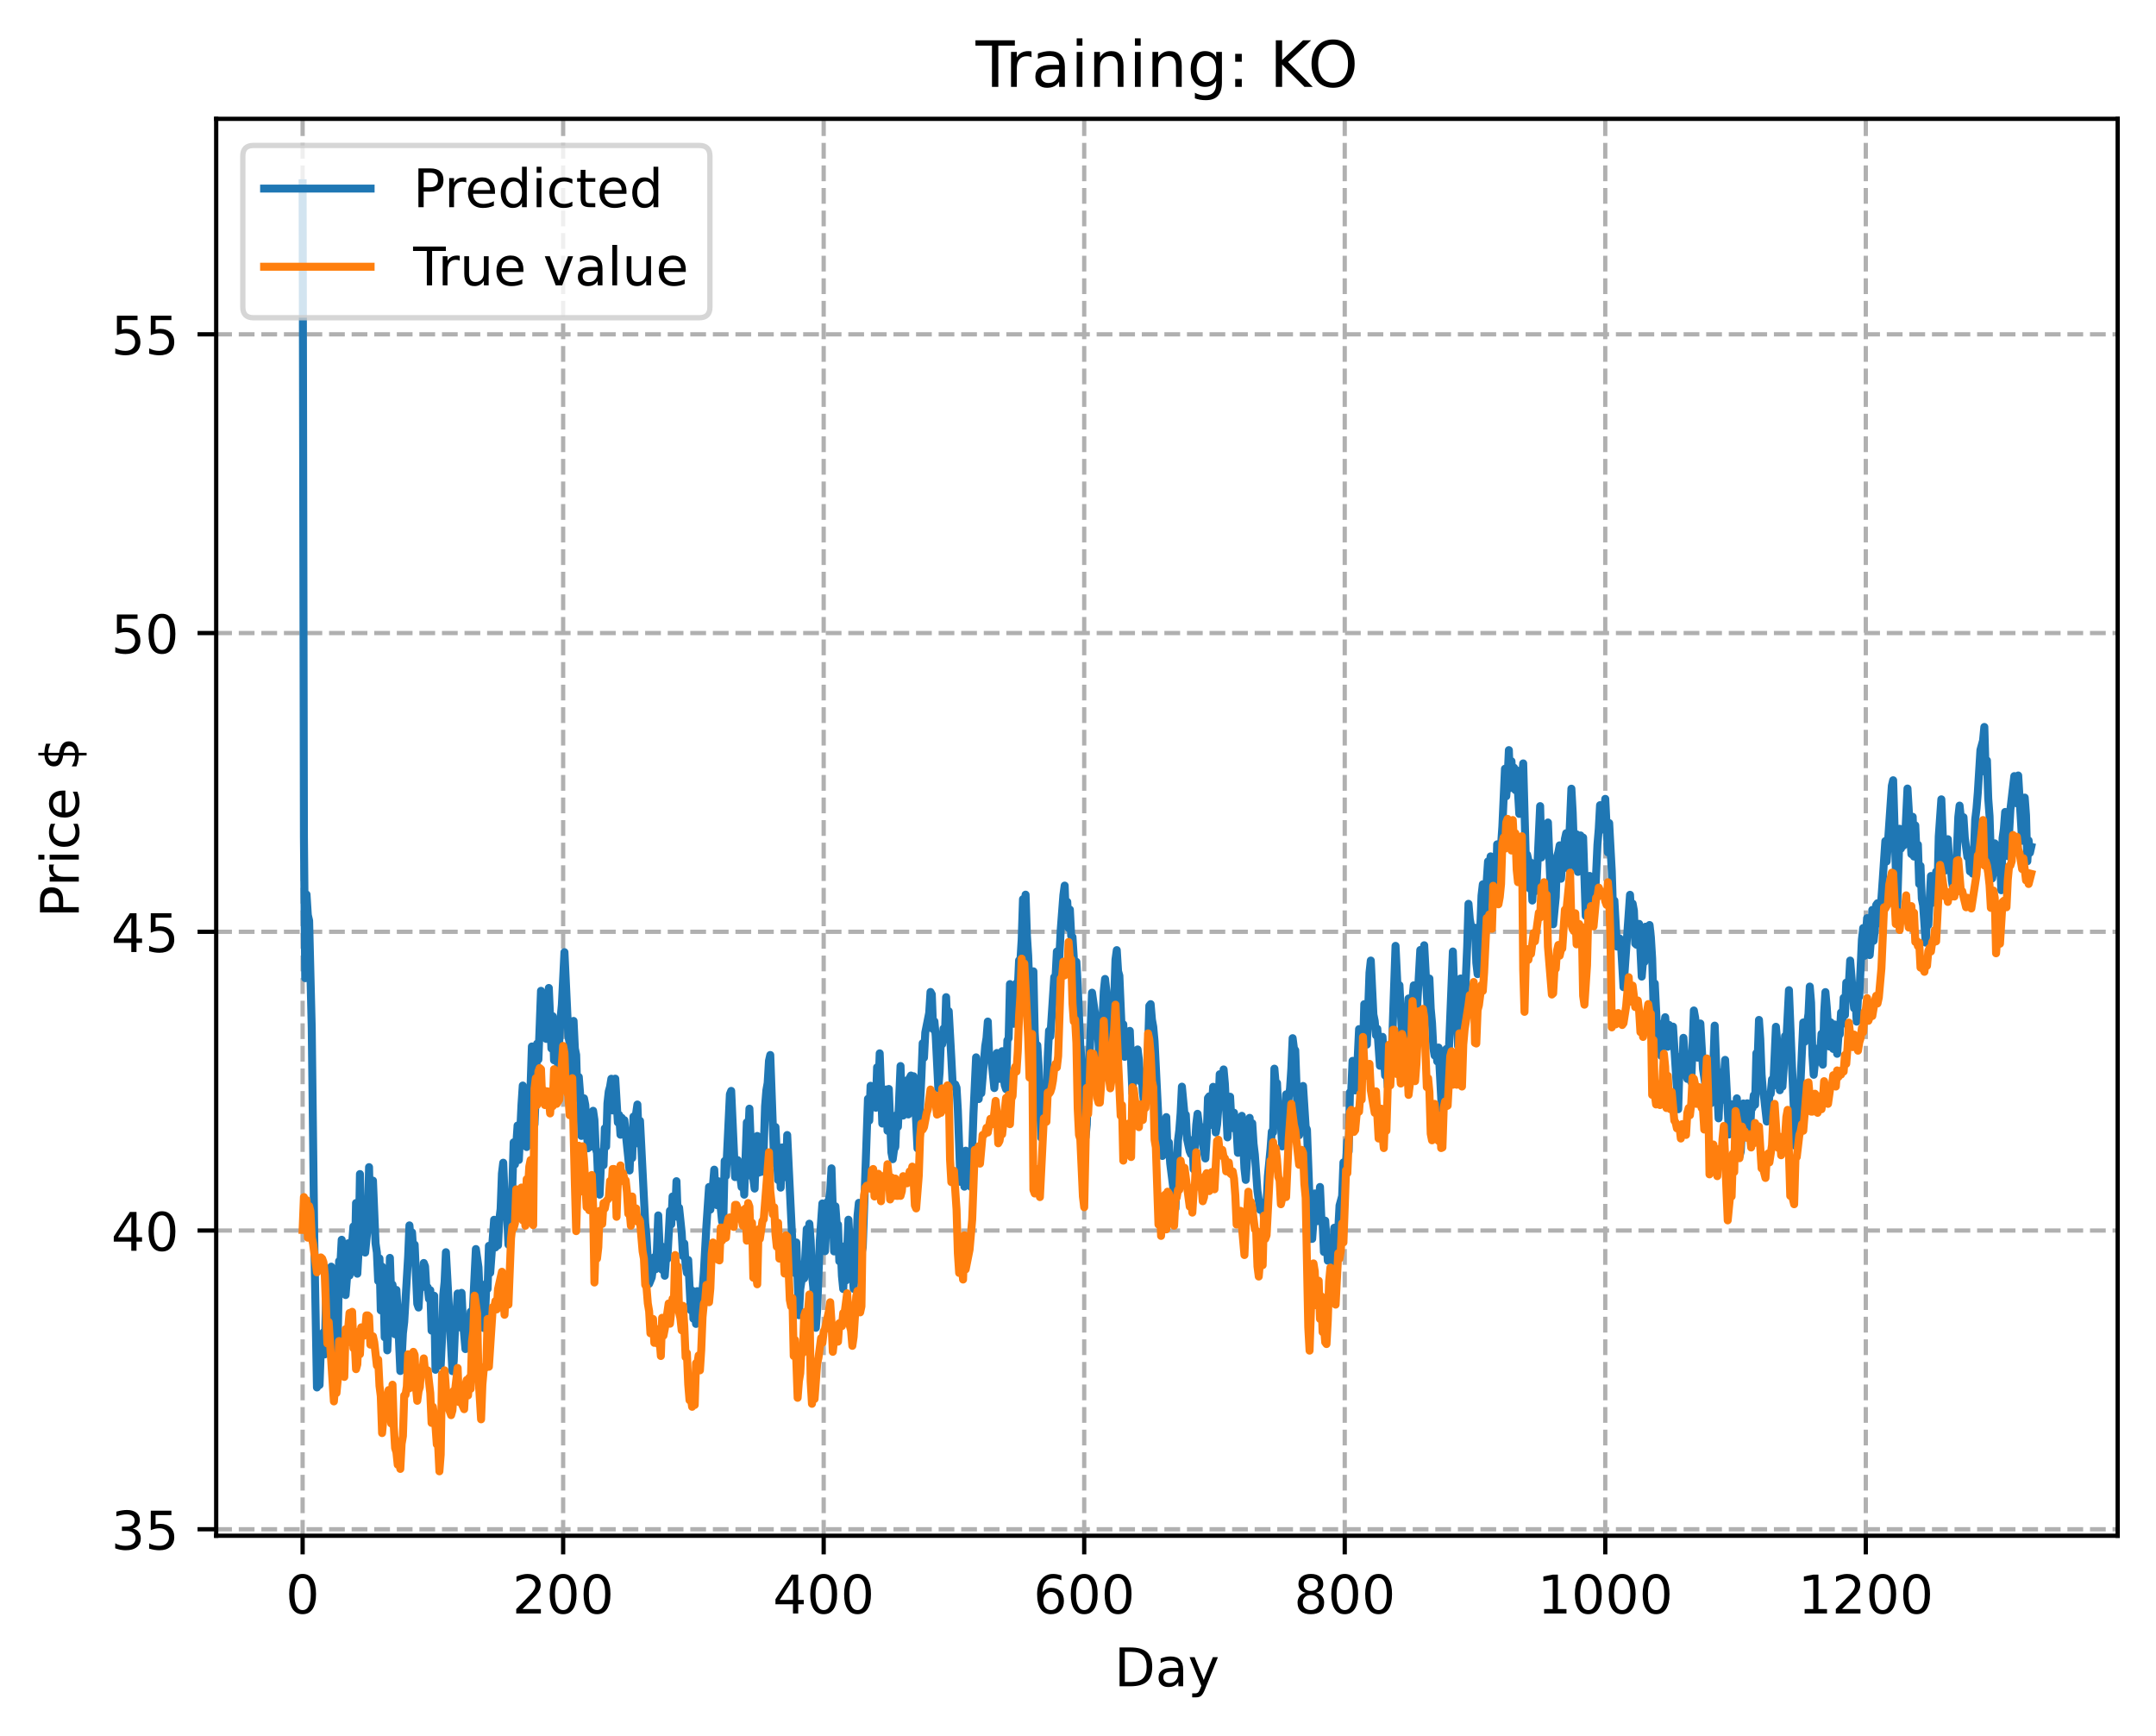 <?xml version="1.0" encoding="utf-8" standalone="no"?>
<!DOCTYPE svg PUBLIC "-//W3C//DTD SVG 1.1//EN"
  "http://www.w3.org/Graphics/SVG/1.1/DTD/svg11.dtd">
<!-- Created with matplotlib (https://matplotlib.org/) -->
<svg height="325.986pt" version="1.1" viewBox="0 0 404.923 325.986" width="404.923pt" xmlns="http://www.w3.org/2000/svg" xmlns:xlink="http://www.w3.org/1999/xlink">
 <defs>
  <style type="text/css">
*{stroke-linecap:butt;stroke-linejoin:round;}
  </style>
 </defs>
 <g id="figure_1">
  <g id="patch_1">
   <path d="M 0 325.986 
L 404.923 325.986 
L 404.923 0 
L 0 0 
z
" style="fill:#ffffff;"/>
  </g>
  <g id="axes_1">
   <g id="patch_2">
    <path d="M 40.603 288.43 
L 397.723 288.43 
L 397.723 22.318 
L 40.603 22.318 
z
" style="fill:#ffffff;"/>
   </g>
   <g id="matplotlib.axis_1">
    <g id="xtick_1">
     <g id="line2d_1">
      <path clip-path="url(#p6d74afad27)" d="M 56.836 288.43 
L 56.836 22.318 
" style="fill:none;stroke:#b0b0b0;stroke-dasharray:2.96,1.28;stroke-dashoffset:0;stroke-width:0.8;"/>
     </g>
     <g id="line2d_2">
      <defs>
       <path d="M 0 0 
L 0 3.5 
" id="m3ff33dfb9b" style="stroke:#000000;stroke-width:0.8;"/>
      </defs>
      <g>
       <use style="stroke:#000000;stroke-width:0.8;" x="56.836" xlink:href="#m3ff33dfb9b" y="288.43"/>
      </g>
     </g>
     <g id="text_1">
      <!-- 0 -->
      <defs>
       <path d="M 31.781 66.406 
Q 24.172 66.406 20.328 58.906 
Q 16.5 51.422 16.5 36.375 
Q 16.5 21.391 20.328 13.891 
Q 24.172 6.391 31.781 6.391 
Q 39.453 6.391 43.281 13.891 
Q 47.125 21.391 47.125 36.375 
Q 47.125 51.422 43.281 58.906 
Q 39.453 66.406 31.781 66.406 
z
M 31.781 74.219 
Q 44.047 74.219 50.516 64.516 
Q 56.984 54.828 56.984 36.375 
Q 56.984 17.969 50.516 8.266 
Q 44.047 -1.422 31.781 -1.422 
Q 19.531 -1.422 13.062 8.266 
Q 6.594 17.969 6.594 36.375 
Q 6.594 54.828 13.062 64.516 
Q 19.531 74.219 31.781 74.219 
z
" id="DejaVuSans-48"/>
      </defs>
      <g transform="translate(53.655 303.029)scale(0.1 -0.1)">
       <use xlink:href="#DejaVuSans-48"/>
      </g>
     </g>
    </g>
    <g id="xtick_2">
     <g id="line2d_3">
      <path clip-path="url(#p6d74afad27)" d="M 105.766 288.43 
L 105.766 22.318 
" style="fill:none;stroke:#b0b0b0;stroke-dasharray:2.96,1.28;stroke-dashoffset:0;stroke-width:0.8;"/>
     </g>
     <g id="line2d_4">
      <g>
       <use style="stroke:#000000;stroke-width:0.8;" x="105.766" xlink:href="#m3ff33dfb9b" y="288.43"/>
      </g>
     </g>
     <g id="text_2">
      <!-- 200 -->
      <defs>
       <path d="M 19.188 8.297 
L 53.609 8.297 
L 53.609 0 
L 7.328 0 
L 7.328 8.297 
Q 12.938 14.109 22.625 23.891 
Q 32.328 33.688 34.812 36.531 
Q 39.547 41.844 41.422 45.531 
Q 43.312 49.219 43.312 52.781 
Q 43.312 58.594 39.234 62.25 
Q 35.156 65.922 28.609 65.922 
Q 23.969 65.922 18.812 64.312 
Q 13.672 62.703 7.812 59.422 
L 7.812 69.391 
Q 13.766 71.781 18.938 73 
Q 24.125 74.219 28.422 74.219 
Q 39.75 74.219 46.484 68.547 
Q 53.219 62.891 53.219 53.422 
Q 53.219 48.922 51.531 44.891 
Q 49.859 40.875 45.406 35.406 
Q 44.188 33.984 37.641 27.219 
Q 31.109 20.453 19.188 8.297 
z
" id="DejaVuSans-50"/>
      </defs>
      <g transform="translate(96.223 303.029)scale(0.1 -0.1)">
       <use xlink:href="#DejaVuSans-50"/>
       <use x="63.623" xlink:href="#DejaVuSans-48"/>
       <use x="127.246" xlink:href="#DejaVuSans-48"/>
      </g>
     </g>
    </g>
    <g id="xtick_3">
     <g id="line2d_5">
      <path clip-path="url(#p6d74afad27)" d="M 154.697 288.43 
L 154.697 22.318 
" style="fill:none;stroke:#b0b0b0;stroke-dasharray:2.96,1.28;stroke-dashoffset:0;stroke-width:0.8;"/>
     </g>
     <g id="line2d_6">
      <g>
       <use style="stroke:#000000;stroke-width:0.8;" x="154.697" xlink:href="#m3ff33dfb9b" y="288.43"/>
      </g>
     </g>
     <g id="text_3">
      <!-- 400 -->
      <defs>
       <path d="M 37.797 64.312 
L 12.891 25.391 
L 37.797 25.391 
z
M 35.203 72.906 
L 47.609 72.906 
L 47.609 25.391 
L 58.016 25.391 
L 58.016 17.188 
L 47.609 17.188 
L 47.609 0 
L 37.797 0 
L 37.797 17.188 
L 4.891 17.188 
L 4.891 26.703 
z
" id="DejaVuSans-52"/>
      </defs>
      <g transform="translate(145.153 303.029)scale(0.1 -0.1)">
       <use xlink:href="#DejaVuSans-52"/>
       <use x="63.623" xlink:href="#DejaVuSans-48"/>
       <use x="127.246" xlink:href="#DejaVuSans-48"/>
      </g>
     </g>
    </g>
    <g id="xtick_4">
     <g id="line2d_7">
      <path clip-path="url(#p6d74afad27)" d="M 203.628 288.43 
L 203.628 22.318 
" style="fill:none;stroke:#b0b0b0;stroke-dasharray:2.96,1.28;stroke-dashoffset:0;stroke-width:0.8;"/>
     </g>
     <g id="line2d_8">
      <g>
       <use style="stroke:#000000;stroke-width:0.8;" x="203.628" xlink:href="#m3ff33dfb9b" y="288.43"/>
      </g>
     </g>
     <g id="text_4">
      <!-- 600 -->
      <defs>
       <path d="M 33.016 40.375 
Q 26.375 40.375 22.484 35.828 
Q 18.609 31.297 18.609 23.391 
Q 18.609 15.531 22.484 10.953 
Q 26.375 6.391 33.016 6.391 
Q 39.656 6.391 43.531 10.953 
Q 47.406 15.531 47.406 23.391 
Q 47.406 31.297 43.531 35.828 
Q 39.656 40.375 33.016 40.375 
z
M 52.594 71.297 
L 52.594 62.312 
Q 48.875 64.062 45.094 64.984 
Q 41.312 65.922 37.594 65.922 
Q 27.828 65.922 22.672 59.328 
Q 17.531 52.734 16.797 39.406 
Q 19.672 43.656 24.016 45.922 
Q 28.375 48.188 33.594 48.188 
Q 44.578 48.188 50.953 41.516 
Q 57.328 34.859 57.328 23.391 
Q 57.328 12.156 50.688 5.359 
Q 44.047 -1.422 33.016 -1.422 
Q 20.359 -1.422 13.672 8.266 
Q 6.984 17.969 6.984 36.375 
Q 6.984 53.656 15.188 63.938 
Q 23.391 74.219 37.203 74.219 
Q 40.922 74.219 44.703 73.484 
Q 48.484 72.75 52.594 71.297 
z
" id="DejaVuSans-54"/>
      </defs>
      <g transform="translate(194.084 303.029)scale(0.1 -0.1)">
       <use xlink:href="#DejaVuSans-54"/>
       <use x="63.623" xlink:href="#DejaVuSans-48"/>
       <use x="127.246" xlink:href="#DejaVuSans-48"/>
      </g>
     </g>
    </g>
    <g id="xtick_5">
     <g id="line2d_9">
      <path clip-path="url(#p6d74afad27)" d="M 252.558 288.43 
L 252.558 22.318 
" style="fill:none;stroke:#b0b0b0;stroke-dasharray:2.96,1.28;stroke-dashoffset:0;stroke-width:0.8;"/>
     </g>
     <g id="line2d_10">
      <g>
       <use style="stroke:#000000;stroke-width:0.8;" x="252.558" xlink:href="#m3ff33dfb9b" y="288.43"/>
      </g>
     </g>
     <g id="text_5">
      <!-- 800 -->
      <defs>
       <path d="M 31.781 34.625 
Q 24.75 34.625 20.719 30.859 
Q 16.703 27.094 16.703 20.516 
Q 16.703 13.922 20.719 10.156 
Q 24.75 6.391 31.781 6.391 
Q 38.812 6.391 42.859 10.172 
Q 46.922 13.969 46.922 20.516 
Q 46.922 27.094 42.891 30.859 
Q 38.875 34.625 31.781 34.625 
z
M 21.922 38.812 
Q 15.578 40.375 12.031 44.719 
Q 8.5 49.078 8.5 55.328 
Q 8.5 64.062 14.719 69.141 
Q 20.953 74.219 31.781 74.219 
Q 42.672 74.219 48.875 69.141 
Q 55.078 64.062 55.078 55.328 
Q 55.078 49.078 51.531 44.719 
Q 48 40.375 41.703 38.812 
Q 48.828 37.156 52.797 32.312 
Q 56.781 27.484 56.781 20.516 
Q 56.781 9.906 50.312 4.234 
Q 43.844 -1.422 31.781 -1.422 
Q 19.734 -1.422 13.25 4.234 
Q 6.781 9.906 6.781 20.516 
Q 6.781 27.484 10.781 32.312 
Q 14.797 37.156 21.922 38.812 
z
M 18.312 54.391 
Q 18.312 48.734 21.844 45.562 
Q 25.391 42.391 31.781 42.391 
Q 38.141 42.391 41.719 45.562 
Q 45.312 48.734 45.312 54.391 
Q 45.312 60.062 41.719 63.234 
Q 38.141 66.406 31.781 66.406 
Q 25.391 66.406 21.844 63.234 
Q 18.312 60.062 18.312 54.391 
z
" id="DejaVuSans-56"/>
      </defs>
      <g transform="translate(243.015 303.029)scale(0.1 -0.1)">
       <use xlink:href="#DejaVuSans-56"/>
       <use x="63.623" xlink:href="#DejaVuSans-48"/>
       <use x="127.246" xlink:href="#DejaVuSans-48"/>
      </g>
     </g>
    </g>
    <g id="xtick_6">
     <g id="line2d_11">
      <path clip-path="url(#p6d74afad27)" d="M 301.489 288.43 
L 301.489 22.318 
" style="fill:none;stroke:#b0b0b0;stroke-dasharray:2.96,1.28;stroke-dashoffset:0;stroke-width:0.8;"/>
     </g>
     <g id="line2d_12">
      <g>
       <use style="stroke:#000000;stroke-width:0.8;" x="301.489" xlink:href="#m3ff33dfb9b" y="288.43"/>
      </g>
     </g>
     <g id="text_6">
      <!-- 1000 -->
      <defs>
       <path d="M 12.406 8.297 
L 28.516 8.297 
L 28.516 63.922 
L 10.984 60.406 
L 10.984 69.391 
L 28.422 72.906 
L 38.281 72.906 
L 38.281 8.297 
L 54.391 8.297 
L 54.391 0 
L 12.406 0 
z
" id="DejaVuSans-49"/>
      </defs>
      <g transform="translate(288.764 303.029)scale(0.1 -0.1)">
       <use xlink:href="#DejaVuSans-49"/>
       <use x="63.623" xlink:href="#DejaVuSans-48"/>
       <use x="127.246" xlink:href="#DejaVuSans-48"/>
       <use x="190.869" xlink:href="#DejaVuSans-48"/>
      </g>
     </g>
    </g>
    <g id="xtick_7">
     <g id="line2d_13">
      <path clip-path="url(#p6d74afad27)" d="M 350.419 288.43 
L 350.419 22.318 
" style="fill:none;stroke:#b0b0b0;stroke-dasharray:2.96,1.28;stroke-dashoffset:0;stroke-width:0.8;"/>
     </g>
     <g id="line2d_14">
      <g>
       <use style="stroke:#000000;stroke-width:0.8;" x="350.419" xlink:href="#m3ff33dfb9b" y="288.43"/>
      </g>
     </g>
     <g id="text_7">
      <!-- 1200 -->
      <g transform="translate(337.694 303.029)scale(0.1 -0.1)">
       <use xlink:href="#DejaVuSans-49"/>
       <use x="63.623" xlink:href="#DejaVuSans-50"/>
       <use x="127.246" xlink:href="#DejaVuSans-48"/>
       <use x="190.869" xlink:href="#DejaVuSans-48"/>
      </g>
     </g>
    </g>
    <g id="text_8">
     <!-- Day -->
     <defs>
      <path d="M 19.672 64.797 
L 19.672 8.109 
L 31.594 8.109 
Q 46.688 8.109 53.688 14.938 
Q 60.688 21.781 60.688 36.531 
Q 60.688 51.172 53.688 57.984 
Q 46.688 64.797 31.594 64.797 
z
M 9.812 72.906 
L 30.078 72.906 
Q 51.266 72.906 61.172 64.094 
Q 71.094 55.281 71.094 36.531 
Q 71.094 17.672 61.125 8.828 
Q 51.172 0 30.078 0 
L 9.812 0 
z
" id="DejaVuSans-68"/>
      <path d="M 34.281 27.484 
Q 23.391 27.484 19.188 25 
Q 14.984 22.516 14.984 16.5 
Q 14.984 11.719 18.141 8.906 
Q 21.297 6.109 26.703 6.109 
Q 34.188 6.109 38.703 11.406 
Q 43.219 16.703 43.219 25.484 
L 43.219 27.484 
z
M 52.203 31.203 
L 52.203 0 
L 43.219 0 
L 43.219 8.297 
Q 40.141 3.328 35.547 0.953 
Q 30.953 -1.422 24.312 -1.422 
Q 15.922 -1.422 10.953 3.297 
Q 6 8.016 6 15.922 
Q 6 25.141 12.172 29.828 
Q 18.359 34.516 30.609 34.516 
L 43.219 34.516 
L 43.219 35.406 
Q 43.219 41.609 39.141 45 
Q 35.062 48.391 27.688 48.391 
Q 23 48.391 18.547 47.266 
Q 14.109 46.141 10.016 43.891 
L 10.016 52.203 
Q 14.938 54.109 19.578 55.047 
Q 24.219 56 28.609 56 
Q 40.484 56 46.344 49.844 
Q 52.203 43.703 52.203 31.203 
z
" id="DejaVuSans-97"/>
      <path d="M 32.172 -5.078 
Q 28.375 -14.844 24.75 -17.812 
Q 21.141 -20.797 15.094 -20.797 
L 7.906 -20.797 
L 7.906 -13.281 
L 13.188 -13.281 
Q 16.891 -13.281 18.938 -11.516 
Q 21 -9.766 23.484 -3.219 
L 25.094 0.875 
L 2.984 54.688 
L 12.5 54.688 
L 29.594 11.922 
L 46.688 54.688 
L 56.203 54.688 
z
" id="DejaVuSans-121"/>
     </defs>
     <g transform="translate(209.29 316.707)scale(0.1 -0.1)">
      <use xlink:href="#DejaVuSans-68"/>
      <use x="77.002" xlink:href="#DejaVuSans-97"/>
      <use x="138.281" xlink:href="#DejaVuSans-121"/>
     </g>
    </g>
   </g>
   <g id="matplotlib.axis_2">
    <g id="ytick_1">
     <g id="line2d_15">
      <path clip-path="url(#p6d74afad27)" d="M 40.603 287.219 
L 397.723 287.219 
" style="fill:none;stroke:#b0b0b0;stroke-dasharray:2.96,1.28;stroke-dashoffset:0;stroke-width:0.8;"/>
     </g>
     <g id="line2d_16">
      <defs>
       <path d="M 0 0 
L -3.5 0 
" id="meb92e98d68" style="stroke:#000000;stroke-width:0.8;"/>
      </defs>
      <g>
       <use style="stroke:#000000;stroke-width:0.8;" x="40.603" xlink:href="#meb92e98d68" y="287.219"/>
      </g>
     </g>
     <g id="text_9">
      <!-- 35 -->
      <defs>
       <path d="M 40.578 39.312 
Q 47.656 37.797 51.625 33 
Q 55.609 28.219 55.609 21.188 
Q 55.609 10.406 48.188 4.484 
Q 40.766 -1.422 27.094 -1.422 
Q 22.516 -1.422 17.656 -0.516 
Q 12.797 0.391 7.625 2.203 
L 7.625 11.719 
Q 11.719 9.328 16.594 8.109 
Q 21.484 6.891 26.812 6.891 
Q 36.078 6.891 40.938 10.547 
Q 45.797 14.203 45.797 21.188 
Q 45.797 27.641 41.281 31.266 
Q 36.766 34.906 28.719 34.906 
L 20.219 34.906 
L 20.219 43.016 
L 29.109 43.016 
Q 36.375 43.016 40.234 45.922 
Q 44.094 48.828 44.094 54.297 
Q 44.094 59.906 40.109 62.906 
Q 36.141 65.922 28.719 65.922 
Q 24.656 65.922 20.016 65.031 
Q 15.375 64.156 9.812 62.312 
L 9.812 71.094 
Q 15.438 72.656 20.344 73.438 
Q 25.25 74.219 29.594 74.219 
Q 40.828 74.219 47.359 69.109 
Q 53.906 64.016 53.906 55.328 
Q 53.906 49.266 50.438 45.094 
Q 46.969 40.922 40.578 39.312 
z
" id="DejaVuSans-51"/>
       <path d="M 10.797 72.906 
L 49.516 72.906 
L 49.516 64.594 
L 19.828 64.594 
L 19.828 46.734 
Q 21.969 47.469 24.109 47.828 
Q 26.266 48.188 28.422 48.188 
Q 40.625 48.188 47.75 41.5 
Q 54.891 34.812 54.891 23.391 
Q 54.891 11.625 47.562 5.094 
Q 40.234 -1.422 26.906 -1.422 
Q 22.312 -1.422 17.547 -0.641 
Q 12.797 0.141 7.719 1.703 
L 7.719 11.625 
Q 12.109 9.234 16.797 8.062 
Q 21.484 6.891 26.703 6.891 
Q 35.156 6.891 40.078 11.328 
Q 45.016 15.766 45.016 23.391 
Q 45.016 31 40.078 35.438 
Q 35.156 39.891 26.703 39.891 
Q 22.75 39.891 18.812 39.016 
Q 14.891 38.141 10.797 36.281 
z
" id="DejaVuSans-53"/>
      </defs>
      <g transform="translate(20.878 291.018)scale(0.1 -0.1)">
       <use xlink:href="#DejaVuSans-51"/>
       <use x="63.623" xlink:href="#DejaVuSans-53"/>
      </g>
     </g>
    </g>
    <g id="ytick_2">
     <g id="line2d_17">
      <path clip-path="url(#p6d74afad27)" d="M 40.603 231.111 
L 397.723 231.111 
" style="fill:none;stroke:#b0b0b0;stroke-dasharray:2.96,1.28;stroke-dashoffset:0;stroke-width:0.8;"/>
     </g>
     <g id="line2d_18">
      <g>
       <use style="stroke:#000000;stroke-width:0.8;" x="40.603" xlink:href="#meb92e98d68" y="231.111"/>
      </g>
     </g>
     <g id="text_10">
      <!-- 40 -->
      <g transform="translate(20.878 234.91)scale(0.1 -0.1)">
       <use xlink:href="#DejaVuSans-52"/>
       <use x="63.623" xlink:href="#DejaVuSans-48"/>
      </g>
     </g>
    </g>
    <g id="ytick_3">
     <g id="line2d_19">
      <path clip-path="url(#p6d74afad27)" d="M 40.603 175.003 
L 397.723 175.003 
" style="fill:none;stroke:#b0b0b0;stroke-dasharray:2.96,1.28;stroke-dashoffset:0;stroke-width:0.8;"/>
     </g>
     <g id="line2d_20">
      <g>
       <use style="stroke:#000000;stroke-width:0.8;" x="40.603" xlink:href="#meb92e98d68" y="175.003"/>
      </g>
     </g>
     <g id="text_11">
      <!-- 45 -->
      <g transform="translate(20.878 178.802)scale(0.1 -0.1)">
       <use xlink:href="#DejaVuSans-52"/>
       <use x="63.623" xlink:href="#DejaVuSans-53"/>
      </g>
     </g>
    </g>
    <g id="ytick_4">
     <g id="line2d_21">
      <path clip-path="url(#p6d74afad27)" d="M 40.603 118.895 
L 397.723 118.895 
" style="fill:none;stroke:#b0b0b0;stroke-dasharray:2.96,1.28;stroke-dashoffset:0;stroke-width:0.8;"/>
     </g>
     <g id="line2d_22">
      <g>
       <use style="stroke:#000000;stroke-width:0.8;" x="40.603" xlink:href="#meb92e98d68" y="118.895"/>
      </g>
     </g>
     <g id="text_12">
      <!-- 50 -->
      <g transform="translate(20.878 122.694)scale(0.1 -0.1)">
       <use xlink:href="#DejaVuSans-53"/>
       <use x="63.623" xlink:href="#DejaVuSans-48"/>
      </g>
     </g>
    </g>
    <g id="ytick_5">
     <g id="line2d_23">
      <path clip-path="url(#p6d74afad27)" d="M 40.603 62.787 
L 397.723 62.787 
" style="fill:none;stroke:#b0b0b0;stroke-dasharray:2.96,1.28;stroke-dashoffset:0;stroke-width:0.8;"/>
     </g>
     <g id="line2d_24">
      <g>
       <use style="stroke:#000000;stroke-width:0.8;" x="40.603" xlink:href="#meb92e98d68" y="62.787"/>
      </g>
     </g>
     <g id="text_13">
      <!-- 55 -->
      <g transform="translate(20.878 66.587)scale(0.1 -0.1)">
       <use xlink:href="#DejaVuSans-53"/>
       <use x="63.623" xlink:href="#DejaVuSans-53"/>
      </g>
     </g>
    </g>
    <g id="text_14">
     <!-- Price $ -->
     <defs>
      <path d="M 19.672 64.797 
L 19.672 37.406 
L 32.078 37.406 
Q 38.969 37.406 42.719 40.969 
Q 46.484 44.531 46.484 51.125 
Q 46.484 57.672 42.719 61.234 
Q 38.969 64.797 32.078 64.797 
z
M 9.812 72.906 
L 32.078 72.906 
Q 44.344 72.906 50.609 67.359 
Q 56.891 61.812 56.891 51.125 
Q 56.891 40.328 50.609 34.812 
Q 44.344 29.297 32.078 29.297 
L 19.672 29.297 
L 19.672 0 
L 9.812 0 
z
" id="DejaVuSans-80"/>
      <path d="M 41.109 46.297 
Q 39.594 47.172 37.812 47.578 
Q 36.031 48 33.891 48 
Q 26.266 48 22.188 43.047 
Q 18.109 38.094 18.109 28.812 
L 18.109 0 
L 9.078 0 
L 9.078 54.688 
L 18.109 54.688 
L 18.109 46.188 
Q 20.953 51.172 25.484 53.578 
Q 30.031 56 36.531 56 
Q 37.453 56 38.578 55.875 
Q 39.703 55.766 41.062 55.516 
z
" id="DejaVuSans-114"/>
      <path d="M 9.422 54.688 
L 18.406 54.688 
L 18.406 0 
L 9.422 0 
z
M 9.422 75.984 
L 18.406 75.984 
L 18.406 64.594 
L 9.422 64.594 
z
" id="DejaVuSans-105"/>
      <path d="M 48.781 52.594 
L 48.781 44.188 
Q 44.969 46.297 41.141 47.344 
Q 37.312 48.391 33.406 48.391 
Q 24.656 48.391 19.812 42.844 
Q 14.984 37.312 14.984 27.297 
Q 14.984 17.281 19.812 11.734 
Q 24.656 6.203 33.406 6.203 
Q 37.312 6.203 41.141 7.25 
Q 44.969 8.297 48.781 10.406 
L 48.781 2.094 
Q 45.016 0.344 40.984 -0.531 
Q 36.969 -1.422 32.422 -1.422 
Q 20.062 -1.422 12.781 6.344 
Q 5.516 14.109 5.516 27.297 
Q 5.516 40.672 12.859 48.328 
Q 20.219 56 33.016 56 
Q 37.156 56 41.109 55.141 
Q 45.062 54.297 48.781 52.594 
z
" id="DejaVuSans-99"/>
      <path d="M 56.203 29.594 
L 56.203 25.203 
L 14.891 25.203 
Q 15.484 15.922 20.484 11.062 
Q 25.484 6.203 34.422 6.203 
Q 39.594 6.203 44.453 7.469 
Q 49.312 8.734 54.109 11.281 
L 54.109 2.781 
Q 49.266 0.734 44.188 -0.344 
Q 39.109 -1.422 33.891 -1.422 
Q 20.797 -1.422 13.156 6.188 
Q 5.516 13.812 5.516 26.812 
Q 5.516 40.234 12.766 48.109 
Q 20.016 56 32.328 56 
Q 43.359 56 49.781 48.891 
Q 56.203 41.797 56.203 29.594 
z
M 47.219 32.234 
Q 47.125 39.594 43.094 43.984 
Q 39.062 48.391 32.422 48.391 
Q 24.906 48.391 20.391 44.141 
Q 15.875 39.891 15.188 32.172 
z
" id="DejaVuSans-101"/>
      <path id="DejaVuSans-32"/>
      <path d="M 33.797 -14.703 
L 28.906 -14.703 
L 28.859 0 
Q 23.734 0.094 18.609 1.188 
Q 13.484 2.297 8.297 4.5 
L 8.297 13.281 
Q 13.281 10.156 18.375 8.562 
Q 23.484 6.984 28.906 6.938 
L 28.906 29.203 
Q 18.109 30.953 13.203 35.156 
Q 8.297 39.359 8.297 46.688 
Q 8.297 54.641 13.625 59.219 
Q 18.953 63.812 28.906 64.5 
L 28.906 75.984 
L 33.797 75.984 
L 33.797 64.656 
Q 38.328 64.453 42.578 63.688 
Q 46.828 62.938 50.875 61.625 
L 50.875 53.078 
Q 46.828 55.125 42.547 56.25 
Q 38.281 57.375 33.797 57.562 
L 33.797 36.719 
Q 44.875 35.016 50.094 30.609 
Q 55.328 26.219 55.328 18.609 
Q 55.328 10.359 49.781 5.594 
Q 44.234 0.828 33.797 0.094 
z
M 28.906 37.594 
L 28.906 57.625 
Q 23.25 56.984 20.266 54.391 
Q 17.281 51.812 17.281 47.516 
Q 17.281 43.312 20.031 40.969 
Q 22.797 38.625 28.906 37.594 
z
M 33.797 28.219 
L 33.797 7.078 
Q 39.984 7.906 43.141 10.594 
Q 46.297 13.281 46.297 17.672 
Q 46.297 21.969 43.281 24.5 
Q 40.281 27.047 33.797 28.219 
z
" id="DejaVuSans-36"/>
     </defs>
     <g transform="translate(14.798 172.342)rotate(-90)scale(0.1 -0.1)">
      <use xlink:href="#DejaVuSans-80"/>
      <use x="58.553" xlink:href="#DejaVuSans-114"/>
      <use x="99.666" xlink:href="#DejaVuSans-105"/>
      <use x="127.449" xlink:href="#DejaVuSans-99"/>
      <use x="182.43" xlink:href="#DejaVuSans-101"/>
      <use x="243.953" xlink:href="#DejaVuSans-32"/>
      <use x="275.74" xlink:href="#DejaVuSans-36"/>
     </g>
    </g>
   </g>
   <g id="line2d_25">
    <path clip-path="url(#p6d74afad27)" d="M 56.836 34.414 
L 57.081 157.163 
L 57.325 183.716 
L 57.57 167.991 
L 57.814 171.854 
L 58.059 172.915 
L 58.548 193.093 
L 59.038 233.725 
L 59.527 260.584 
L 59.772 255.959 
L 60.016 260.116 
L 60.261 253.156 
L 60.75 250.229 
L 60.995 254.377 
L 61.24 243.463 
L 61.484 251.613 
L 61.729 252.577 
L 61.974 249.866 
L 62.218 237.894 
L 62.708 252.304 
L 62.952 254.448 
L 63.197 255.558 
L 63.441 251.17 
L 63.686 236.851 
L 63.931 237.323 
L 64.175 232.842 
L 64.42 239.906 
L 64.665 240.996 
L 64.909 243.227 
L 65.154 240.15 
L 65.399 233.499 
L 65.643 239.564 
L 66.377 230.334 
L 66.622 237.952 
L 66.867 225.944 
L 67.111 239.22 
L 67.356 234.771 
L 67.601 220.501 
L 67.845 231.418 
L 68.09 233.294 
L 68.335 230.85 
L 68.579 235.252 
L 69.069 230.347 
L 69.313 219.204 
L 69.558 230.109 
L 69.802 222.667 
L 70.047 221.738 
L 70.536 233.528 
L 70.781 235.23 
L 71.026 240.582 
L 71.27 236.341 
L 71.515 246.102 
L 71.76 237.88 
L 72.004 241.337 
L 72.249 251.163 
L 72.494 241.897 
L 72.738 253.615 
L 72.983 248.175 
L 73.228 236.246 
L 73.472 243.34 
L 73.717 241.268 
L 73.962 242.988 
L 74.206 250.603 
L 74.451 242.267 
L 74.696 246.479 
L 75.185 257.497 
L 75.429 255.319 
L 75.674 250.403 
L 75.919 248.259 
L 76.653 235.972 
L 76.897 230.142 
L 77.142 233.078 
L 77.387 231.456 
L 77.631 235.381 
L 77.876 233.762 
L 78.365 244.872 
L 78.61 245.572 
L 78.855 241.089 
L 79.099 240.343 
L 79.344 241.635 
L 79.589 237.203 
L 79.833 237.842 
L 80.078 241.871 
L 80.323 241.759 
L 80.567 243.953 
L 80.812 242.319 
L 81.056 249.912 
L 81.301 248.422 
L 81.546 243.36 
L 81.79 257.262 
L 82.035 255.103 
L 82.28 256.292 
L 82.524 251.95 
L 82.769 256.47 
L 83.014 251.502 
L 83.258 243.145 
L 83.503 240.777 
L 83.748 235.18 
L 84.971 257.523 
L 85.216 255.611 
L 85.46 249.442 
L 85.705 247.027 
L 85.95 242.934 
L 86.194 243.086 
L 86.439 249.313 
L 86.684 242.812 
L 86.928 247.918 
L 87.417 253.374 
L 87.907 248.272 
L 88.151 250.414 
L 88.396 246.348 
L 88.641 249.529 
L 89.375 234.586 
L 89.864 238.01 
L 90.109 243.787 
L 90.598 248.307 
L 90.843 249.421 
L 91.087 247.939 
L 91.332 241.07 
L 91.577 242.068 
L 91.821 233.984 
L 92.066 239.06 
L 92.8 229.091 
L 93.044 234.286 
L 93.289 230.668 
L 93.534 233.892 
L 93.778 229.023 
L 94.023 227.064 
L 94.268 220.403 
L 94.512 218.371 
L 94.757 224.538 
L 95.246 228.595 
L 95.491 233.764 
L 95.736 233.756 
L 95.98 231.14 
L 96.47 214.547 
L 96.714 218.693 
L 97.204 211.387 
L 97.448 217.859 
L 97.938 207.521 
L 98.182 203.88 
L 98.427 208.3 
L 98.672 208.154 
L 98.916 215.428 
L 99.161 208.066 
L 99.405 211.315 
L 99.895 196.541 
L 100.384 211.187 
L 100.629 205.455 
L 100.873 196.013 
L 101.118 198.998 
L 101.607 186.089 
L 101.852 188.935 
L 102.097 193.31 
L 102.341 190.855 
L 102.586 195.12 
L 103.075 185.554 
L 103.565 196.922 
L 103.809 190.853 
L 104.054 199.127 
L 104.299 195.353 
L 104.543 195.907 
L 104.788 199.857 
L 105.277 191.292 
L 105.522 188.719 
L 106.011 178.83 
L 106.5 189.257 
L 106.745 194.646 
L 106.99 195.895 
L 107.234 201.608 
L 107.724 191.745 
L 107.968 196.908 
L 108.213 198.121 
L 108.458 206.244 
L 108.702 202.257 
L 108.947 205.384 
L 109.192 213.336 
L 109.681 206.279 
L 109.926 207.541 
L 110.415 215.668 
L 110.66 211.959 
L 110.904 215.371 
L 111.149 215.123 
L 111.393 208.618 
L 111.638 210.3 
L 111.883 215.61 
L 112.127 216.517 
L 112.372 222.421 
L 112.617 224.374 
L 112.861 218.642 
L 113.106 217.94 
L 113.351 218.842 
L 113.595 211.905 
L 113.84 215.349 
L 114.085 207.213 
L 114.329 204.995 
L 114.574 204.108 
L 114.819 202.605 
L 115.063 208.557 
L 115.553 202.589 
L 116.042 210.815 
L 116.287 209.395 
L 116.531 213.118 
L 116.776 209.943 
L 117.02 212.94 
L 117.265 210.379 
L 118.244 219.83 
L 118.488 213.957 
L 118.733 217.499 
L 118.978 209.703 
L 119.222 214.847 
L 119.467 209.132 
L 119.712 207.442 
L 119.956 213.634 
L 120.201 210.502 
L 121.18 229.752 
L 121.424 232.25 
L 121.914 241.125 
L 122.403 239.917 
L 122.892 236.109 
L 123.137 238.38 
L 123.381 234.822 
L 123.626 228.267 
L 123.871 233.989 
L 124.115 233.954 
L 124.36 238.493 
L 124.605 234.45 
L 124.849 239.604 
L 125.094 236.241 
L 125.339 236.441 
L 125.828 227.387 
L 126.073 229.955 
L 126.317 224.712 
L 126.562 224.657 
L 126.807 228.19 
L 127.051 221.842 
L 127.296 228.581 
L 127.541 226.818 
L 128.03 231.49 
L 128.275 235.934 
L 128.519 233.535 
L 128.764 237.504 
L 129.008 239.063 
L 129.253 236.637 
L 129.742 246.081 
L 129.987 242.377 
L 130.232 247.68 
L 130.476 246.052 
L 130.721 248.65 
L 130.966 242.49 
L 131.21 246.287 
L 131.455 244.507 
L 131.7 245.566 
L 132.189 239.056 
L 132.678 230.15 
L 133.168 222.929 
L 133.412 227.189 
L 133.657 223.838 
L 133.902 222.606 
L 134.146 219.675 
L 134.391 224.403 
L 134.636 226.338 
L 134.88 221.843 
L 135.614 229.427 
L 135.859 228.715 
L 136.103 218.046 
L 136.348 220.857 
L 137.082 205.5 
L 137.327 204.886 
L 138.061 221.078 
L 138.305 218.393 
L 138.55 217.883 
L 138.795 220.442 
L 139.039 221.085 
L 139.284 222.953 
L 139.529 219.079 
L 139.773 224.378 
L 140.263 210.796 
L 140.507 214.002 
L 140.752 208.221 
L 141.241 220.931 
L 141.486 221.427 
L 141.73 223.233 
L 141.975 215.885 
L 142.22 213.348 
L 142.464 220.253 
L 142.709 216.232 
L 142.954 220.101 
L 143.198 216.797 
L 143.443 215.559 
L 143.688 207.773 
L 143.932 204.769 
L 144.177 203.388 
L 144.422 199.224 
L 144.666 198.142 
L 145.4 218.5 
L 145.645 211.665 
L 146.134 221.633 
L 146.379 216.323 
L 146.624 223.054 
L 146.868 215.506 
L 147.113 215.55 
L 147.357 220.268 
L 147.602 221.091 
L 147.847 213.173 
L 148.825 233.518 
L 149.07 233.191 
L 149.315 239.128 
L 149.559 233.353 
L 150.049 247.016 
L 150.293 242.153 
L 150.538 240.519 
L 150.783 237.436 
L 151.027 240.107 
L 151.517 230.829 
L 151.761 233.489 
L 152.006 229.825 
L 152.251 232.925 
L 152.495 239.417 
L 152.74 241.75 
L 152.984 246.702 
L 153.229 249.38 
L 153.474 245.988 
L 153.963 233.079 
L 154.452 226.024 
L 154.697 233.545 
L 154.942 234.998 
L 155.431 225.691 
L 155.676 225.46 
L 155.92 223.752 
L 156.165 219.43 
L 156.654 235.034 
L 156.899 226.553 
L 157.144 229.849 
L 157.388 229.996 
L 157.633 236.88 
L 157.878 233.958 
L 158.122 239.622 
L 158.367 242.095 
L 158.612 237.32 
L 158.856 240.514 
L 159.345 229.075 
L 159.835 238.082 
L 160.079 238.389 
L 160.324 242.069 
L 160.813 234.937 
L 161.058 228.316 
L 161.303 225.908 
L 161.792 235.429 
L 162.037 234.242 
L 163.015 206.368 
L 163.26 210.468 
L 163.505 203.925 
L 163.749 206.961 
L 163.994 204.915 
L 164.239 204.828 
L 164.483 208.054 
L 164.728 200.447 
L 164.972 205.195 
L 165.217 197.828 
L 165.706 211.019 
L 165.951 208.678 
L 166.196 209.804 
L 166.44 204.622 
L 166.685 212.373 
L 166.93 204.521 
L 167.419 216.46 
L 167.664 217.715 
L 167.908 215.916 
L 168.153 215.416 
L 168.398 209.42 
L 168.642 211.628 
L 169.132 200.215 
L 169.376 208.342 
L 169.621 209.515 
L 169.866 204.481 
L 170.11 208.76 
L 170.355 202.906 
L 170.6 209.308 
L 170.844 202.462 
L 171.089 202 
L 171.333 207.362 
L 171.578 202.133 
L 172.067 210.627 
L 172.312 215.675 
L 172.557 212.496 
L 173.046 202.278 
L 173.291 195.929 
L 173.535 198.651 
L 173.78 193.918 
L 174.514 190.236 
L 174.759 186.302 
L 175.003 186.755 
L 175.248 193.303 
L 175.493 191.821 
L 175.737 194.581 
L 176.227 204.442 
L 176.471 201.386 
L 176.716 195.114 
L 176.96 196.119 
L 177.205 193.179 
L 177.45 195.243 
L 177.694 187.279 
L 177.939 193.474 
L 178.184 189.914 
L 178.673 198.752 
L 178.918 203.526 
L 179.162 204.12 
L 179.407 203.671 
L 179.652 204.286 
L 179.896 208.515 
L 180.386 221.969 
L 180.63 220.813 
L 180.875 218.888 
L 181.12 222.871 
L 181.364 216.112 
L 181.609 221.387 
L 181.854 219.695 
L 182.343 222.899 
L 182.832 209.101 
L 183.321 198.579 
L 183.566 204.141 
L 183.811 206.422 
L 184.055 203.324 
L 184.3 205.323 
L 185.034 196.477 
L 185.279 194.966 
L 185.523 191.86 
L 185.768 198.211 
L 186.257 199.558 
L 186.747 204.355 
L 187.236 197.763 
L 187.481 199.686 
L 187.725 202.628 
L 187.97 198.434 
L 188.215 197.427 
L 188.459 201.853 
L 188.704 203.838 
L 188.948 204.561 
L 189.193 195.409 
L 189.438 194.976 
L 189.682 184.825 
L 189.927 190.732 
L 190.172 185.883 
L 190.416 192.28 
L 190.661 190.089 
L 190.906 184.658 
L 191.15 185.835 
L 191.395 180.367 
L 191.64 180.445 
L 191.884 176.497 
L 192.129 168.873 
L 192.374 171.443 
L 192.618 168.027 
L 192.863 175.6 
L 193.108 179.472 
L 193.597 192.66 
L 193.842 183.943 
L 194.086 182.429 
L 194.331 193.956 
L 194.575 198.161 
L 194.82 196.298 
L 195.065 200.205 
L 195.554 213.688 
L 196.043 207.587 
L 196.288 208.17 
L 196.533 208.083 
L 196.777 198.577 
L 197.022 193.573 
L 197.267 194.679 
L 198.001 183.507 
L 198.245 183.577 
L 198.49 178.703 
L 198.735 183.909 
L 199.224 174.533 
L 199.713 168.126 
L 199.958 166.328 
L 200.203 173.117 
L 200.447 169.37 
L 200.692 174.305 
L 200.936 170.83 
L 201.181 175.751 
L 201.426 175.966 
L 201.915 183.828 
L 202.16 180.641 
L 202.404 184.935 
L 202.894 196.571 
L 203.138 199.126 
L 203.872 213.639 
L 204.117 211.203 
L 204.362 201.271 
L 204.606 199.399 
L 205.096 186.437 
L 205.83 191.599 
L 206.074 192.213 
L 206.319 195.968 
L 206.563 202.084 
L 206.808 202.87 
L 207.053 191.871 
L 207.297 186.222 
L 207.542 183.859 
L 207.787 186.12 
L 208.521 198.417 
L 208.765 196.562 
L 209.255 187.737 
L 209.499 180.236 
L 209.744 178.446 
L 209.989 182.411 
L 210.233 183.254 
L 210.723 194.75 
L 210.967 192.381 
L 211.212 198.487 
L 211.457 196.298 
L 211.701 195.728 
L 211.946 194.161 
L 212.191 193.61 
L 212.68 205.334 
L 212.924 199.99 
L 213.169 200.259 
L 213.414 197.932 
L 213.658 197.1 
L 213.903 199.062 
L 214.148 203.101 
L 214.392 201.537 
L 214.637 205.187 
L 214.882 207.16 
L 215.126 203.07 
L 215.371 205.189 
L 215.86 188.887 
L 216.105 188.59 
L 216.35 191.504 
L 216.594 192.847 
L 216.839 195.525 
L 217.573 210.283 
L 217.818 213.647 
L 218.062 212.012 
L 218.307 217.108 
L 218.796 213.194 
L 219.041 209.804 
L 219.285 216.645 
L 219.53 214.57 
L 219.775 218.495 
L 220.509 224.318 
L 220.753 227.001 
L 221.243 214.203 
L 221.487 212.255 
L 221.732 209.08 
L 221.977 204.088 
L 222.466 209.323 
L 222.711 209.363 
L 222.955 214 
L 223.445 216.229 
L 223.689 216.781 
L 223.934 214.114 
L 224.179 219.607 
L 224.668 211.219 
L 224.912 209.184 
L 225.157 211.153 
L 225.402 211.555 
L 225.646 212.264 
L 226.136 216.425 
L 226.38 217.576 
L 226.625 213.693 
L 226.87 206.228 
L 227.114 205.904 
L 227.359 211.278 
L 227.848 204.12 
L 228.338 212.708 
L 228.582 211.195 
L 228.827 207.98 
L 229.072 201.755 
L 229.316 205.822 
L 229.561 206.977 
L 229.806 200.854 
L 230.05 203.563 
L 230.539 213.616 
L 230.784 208.187 
L 231.029 205.978 
L 231.273 210.591 
L 231.518 211.875 
L 231.763 208.985 
L 232.007 211.519 
L 232.252 212.528 
L 232.497 216.521 
L 232.986 214.001 
L 233.231 209.567 
L 233.72 219.453 
L 233.965 221.603 
L 234.699 209.947 
L 234.943 216.935 
L 235.188 210.96 
L 235.433 214.801 
L 235.677 216.845 
L 236.167 223.682 
L 236.656 227.218 
L 237.145 225.889 
L 237.39 228.796 
L 237.634 226.313 
L 237.879 225.905 
L 238.124 220.894 
L 238.613 215.844 
L 238.858 212.524 
L 239.102 212.676 
L 239.347 200.707 
L 239.592 203.658 
L 239.836 203.406 
L 240.081 208.508 
L 240.57 211.194 
L 240.815 215.305 
L 241.06 212.872 
L 241.304 212.028 
L 241.549 205.531 
L 241.794 209.165 
L 242.038 206.052 
L 242.283 204.422 
L 242.527 200.705 
L 242.772 194.984 
L 243.017 196.915 
L 243.261 197.25 
L 243.751 210.737 
L 243.995 213.218 
L 244.24 211.743 
L 244.729 203.958 
L 245.219 211.631 
L 245.463 212.137 
L 245.953 225.362 
L 246.197 232.688 
L 246.442 232.678 
L 246.687 229.247 
L 246.931 224.148 
L 247.421 229.349 
L 247.91 222.928 
L 248.155 228.521 
L 248.399 229.525 
L 248.644 235.136 
L 248.888 229.257 
L 249.378 236.776 
L 249.867 235.211 
L 250.112 232.838 
L 250.356 237.767 
L 250.601 230.584 
L 250.846 233.991 
L 251.09 233.13 
L 251.335 230.988 
L 251.58 226.413 
L 252.069 224.632 
L 252.314 218.315 
L 252.558 219.649 
L 252.803 218.151 
L 253.048 214.28 
L 253.292 216.267 
L 253.537 205.134 
L 253.782 204.96 
L 254.026 199.244 
L 254.271 203.907 
L 254.515 204.795 
L 255.005 198.418 
L 255.249 193.28 
L 255.494 197.218 
L 255.739 194.025 
L 255.983 197.324 
L 256.228 188.594 
L 256.473 193.795 
L 256.717 196.191 
L 257.207 182.681 
L 257.451 180.404 
L 257.941 190.533 
L 258.185 191.742 
L 258.43 194.445 
L 258.675 193.216 
L 259.164 200.17 
L 259.409 195.255 
L 259.653 194.732 
L 260.143 201.997 
L 260.387 199.093 
L 260.632 204.119 
L 261.121 196.487 
L 261.366 198.469 
L 262.1 177.644 
L 262.589 187.87 
L 262.834 185.031 
L 263.323 194.528 
L 263.568 189.803 
L 263.812 190.505 
L 264.057 192.05 
L 264.302 194.799 
L 264.546 187.529 
L 264.791 191.997 
L 265.036 192.82 
L 265.28 187.584 
L 265.525 185.058 
L 265.77 187.149 
L 266.014 191.602 
L 266.748 178.417 
L 266.993 182.506 
L 267.237 184.178 
L 267.482 177.531 
L 268.216 191.225 
L 268.461 183.782 
L 268.705 189.434 
L 268.95 192.126 
L 269.195 196.817 
L 269.439 198.24 
L 269.684 196.735 
L 269.929 199.351 
L 270.173 196.743 
L 270.907 210.536 
L 271.397 197.325 
L 271.641 197.014 
L 271.886 201.428 
L 272.131 197.006 
L 272.864 178.701 
L 273.109 185.745 
L 273.354 184.809 
L 273.843 196.496 
L 274.332 183.774 
L 274.577 185.834 
L 274.822 190.235 
L 275.066 189.155 
L 275.556 177.779 
L 275.8 169.748 
L 276.045 172.626 
L 276.534 175.34 
L 277.024 174.241 
L 277.268 180.832 
L 277.513 182.955 
L 277.758 176.193 
L 278.002 174.6 
L 278.247 168.211 
L 278.491 166.082 
L 278.736 172.873 
L 279.47 161.778 
L 279.715 163.251 
L 279.959 160.836 
L 280.449 167.273 
L 280.693 164.685 
L 280.938 168.105 
L 281.183 158.571 
L 281.672 166.878 
L 281.917 158.814 
L 282.161 155.232 
L 282.651 144.376 
L 282.895 149.548 
L 283.14 146.315 
L 283.385 140.882 
L 283.629 148.007 
L 283.874 142.964 
L 284.118 147.843 
L 284.363 144.187 
L 284.608 148.395 
L 284.852 144.688 
L 285.342 152.866 
L 286.076 143.375 
L 286.565 161.272 
L 286.81 160.509 
L 287.054 161.581 
L 287.299 166.892 
L 287.544 162.034 
L 287.788 169.134 
L 288.033 163.919 
L 288.278 163.127 
L 288.522 167.325 
L 289.012 156.723 
L 289.256 151.398 
L 289.501 161.041 
L 289.746 157.351 
L 289.99 159.49 
L 290.235 155.573 
L 290.479 159.162 
L 290.724 154.474 
L 291.213 166.775 
L 291.703 173.601 
L 292.192 168.495 
L 292.437 160.847 
L 292.681 160.042 
L 292.926 158.76 
L 293.171 165.04 
L 293.415 162.002 
L 293.66 161.376 
L 293.905 157.58 
L 294.149 156.489 
L 294.394 163.039 
L 294.639 159.676 
L 295.128 148.125 
L 295.373 152.641 
L 295.617 159.691 
L 295.862 162.952 
L 296.106 156.697 
L 296.351 163.753 
L 296.596 163.14 
L 296.84 156.905 
L 297.085 160.013 
L 297.33 157.304 
L 297.819 172.03 
L 298.064 170.965 
L 298.553 164.51 
L 298.798 168.314 
L 299.042 165.954 
L 299.287 169.637 
L 299.532 169.353 
L 300.021 158.649 
L 300.266 155.67 
L 300.51 151.218 
L 300.755 155.086 
L 301 155.79 
L 301.489 150.036 
L 301.978 160.086 
L 302.223 154.582 
L 302.712 163.676 
L 302.957 171.543 
L 303.201 169.141 
L 303.691 177.78 
L 304.18 176.246 
L 304.425 177.066 
L 304.914 185.405 
L 306.137 168.054 
L 306.382 172.502 
L 306.627 169.704 
L 306.871 171.039 
L 307.116 177.219 
L 307.361 177.44 
L 307.85 173.513 
L 308.339 183.421 
L 308.584 180.429 
L 308.828 180.702 
L 309.073 174.042 
L 309.318 177.991 
L 309.562 176.663 
L 309.807 173.731 
L 310.052 175.997 
L 310.296 180.009 
L 310.541 188.327 
L 310.786 184.705 
L 311.275 194.558 
L 311.52 194.136 
L 311.764 197.85 
L 312.009 198.299 
L 312.254 192.236 
L 312.498 193.486 
L 312.743 191.043 
L 313.232 196.595 
L 313.477 192.496 
L 313.966 195.588 
L 314.211 192.815 
L 315.189 208.329 
L 315.434 200.175 
L 315.679 198.422 
L 315.923 201.647 
L 316.168 194.918 
L 316.657 201.528 
L 316.902 202.633 
L 317.391 198.903 
L 317.636 203.212 
L 318.125 189.777 
L 318.37 191.134 
L 318.615 193.522 
L 318.859 198.652 
L 319.349 192.226 
L 319.838 200.771 
L 320.327 203.936 
L 320.816 201.243 
L 321.061 202.448 
L 321.306 207.224 
L 321.55 206.791 
L 322.04 192.623 
L 322.529 205.162 
L 322.774 210.04 
L 323.018 203.996 
L 323.263 201.419 
L 323.508 206.553 
L 323.997 199.057 
L 324.731 213.069 
L 324.976 208.878 
L 325.22 207.388 
L 325.465 210.572 
L 325.71 208.946 
L 325.954 211.941 
L 326.199 206.281 
L 326.443 213.451 
L 326.688 217.205 
L 326.933 216.276 
L 327.422 207.243 
L 327.667 207.468 
L 327.911 208.812 
L 328.156 207.213 
L 328.645 213.254 
L 328.89 208.409 
L 329.135 208.092 
L 329.379 205.712 
L 329.624 207.495 
L 329.869 197.801 
L 330.113 198.794 
L 330.358 191.554 
L 330.603 195.193 
L 330.847 201.78 
L 331.092 204.959 
L 331.337 206.285 
L 331.826 210.642 
L 332.07 209.435 
L 332.315 205.464 
L 332.56 205.435 
L 332.804 202.73 
L 333.049 203.938 
L 333.538 192.84 
L 334.028 198.684 
L 334.272 204.764 
L 334.517 197.079 
L 334.762 204.086 
L 335.006 200.651 
L 335.251 194.579 
L 335.496 195.602 
L 335.985 185.966 
L 336.474 198.211 
L 337.208 215.22 
L 337.453 211.748 
L 337.698 210.28 
L 337.942 207.894 
L 338.676 192.032 
L 338.921 195.681 
L 339.165 195.297 
L 339.41 192.066 
L 339.655 190.419 
L 339.899 185.288 
L 340.144 188.314 
L 340.389 198.056 
L 340.633 201.858 
L 341.123 196.973 
L 341.367 199.104 
L 341.612 199.389 
L 341.857 197.681 
L 342.101 194.156 
L 342.346 199.96 
L 342.591 190.299 
L 342.835 186.327 
L 343.08 189.076 
L 343.569 196.551 
L 343.814 192.004 
L 344.058 193.2 
L 344.303 197.007 
L 344.548 192.406 
L 344.792 194.164 
L 345.037 197.918 
L 345.282 194.59 
L 345.526 194.267 
L 345.771 190.165 
L 346.016 192.322 
L 346.26 187.409 
L 346.505 190.655 
L 346.75 184.552 
L 346.994 187.08 
L 347.239 184.825 
L 347.484 180.405 
L 347.973 186.502 
L 348.218 189.358 
L 348.462 186.959 
L 348.707 191.879 
L 348.952 187.394 
L 349.196 187.174 
L 349.686 176.453 
L 349.93 174.294 
L 350.175 179.519 
L 350.664 172.434 
L 350.909 174.243 
L 351.153 179.374 
L 351.398 176.366 
L 351.643 170.886 
L 351.887 176.702 
L 352.132 174.407 
L 352.377 169.961 
L 352.621 169.635 
L 352.866 173.394 
L 353.111 172.211 
L 353.6 165.226 
L 354.089 157.96 
L 354.334 161.792 
L 355.313 147.578 
L 355.557 146.54 
L 356.291 171.077 
L 356.78 155.658 
L 357.025 159.392 
L 357.27 156.041 
L 357.514 158.817 
L 357.759 158.429 
L 358.248 148.096 
L 358.982 160.418 
L 359.227 153.403 
L 359.472 160.876 
L 359.716 155.015 
L 359.961 160.631 
L 360.206 158.644 
L 360.45 166.027 
L 360.695 162.63 
L 360.94 168.769 
L 361.184 170.025 
L 361.674 177.043 
L 361.918 172.008 
L 362.163 173.728 
L 362.652 164.523 
L 362.897 169.598 
L 363.141 165.297 
L 363.386 168.697 
L 363.631 163.7 
L 363.875 167.337 
L 364.12 157.116 
L 364.609 150.123 
L 365.099 162.501 
L 365.343 163.505 
L 365.588 162.308 
L 365.833 157.613 
L 366.077 162.049 
L 366.322 161.473 
L 366.567 165.303 
L 366.811 166.835 
L 367.056 162.852 
L 367.301 165.82 
L 367.79 153.446 
L 368.034 151.3 
L 368.524 156.123 
L 368.768 153.482 
L 369.013 157.34 
L 369.502 160.95 
L 369.747 160.653 
L 369.992 163.671 
L 370.236 159.701 
L 370.481 164.078 
L 370.726 160.081 
L 370.97 153.903 
L 371.215 151.841 
L 371.46 148.816 
L 371.949 140.857 
L 372.438 139.083 
L 372.683 136.531 
L 372.928 145.025 
L 373.172 142.82 
L 373.417 149.993 
L 373.662 153.278 
L 373.906 160.942 
L 374.151 164.994 
L 374.395 163.583 
L 374.64 158.391 
L 374.885 159.857 
L 375.129 163.795 
L 375.374 159.922 
L 375.619 160.961 
L 375.863 167.2 
L 376.108 157.409 
L 376.353 155.635 
L 376.597 152.496 
L 377.087 160.8 
L 377.576 152.043 
L 378.31 145.761 
L 378.799 150.889 
L 379.044 145.649 
L 379.778 157.916 
L 380.022 155.747 
L 380.267 149.799 
L 380.512 153.136 
L 380.756 161.768 
L 381.001 157.856 
L 381.246 160.163 
L 381.49 159.054 
L 381.49 159.054 
" style="fill:none;stroke:#1f77b4;stroke-linecap:square;stroke-width:1.5;"/>
   </g>
   <g id="line2d_26">
    <path clip-path="url(#p6d74afad27)" d="M 56.836 230.999 
L 57.081 224.827 
L 57.325 226.622 
L 57.57 225.388 
L 57.814 232.458 
L 58.059 226.51 
L 58.304 227.52 
L 58.548 232.458 
L 58.793 233.58 
L 59.527 238.966 
L 59.772 238.069 
L 60.016 238.405 
L 60.261 236.161 
L 60.506 236.385 
L 60.75 237.059 
L 60.995 239.415 
L 61.484 252.32 
L 61.729 248.28 
L 62.708 263.205 
L 62.952 260.287 
L 63.197 261.634 
L 63.441 259.053 
L 63.686 251.871 
L 64.175 257.37 
L 64.42 256.135 
L 64.665 258.604 
L 64.909 249.627 
L 65.154 252.208 
L 65.643 246.597 
L 65.888 247.719 
L 66.133 246.372 
L 66.377 253.218 
L 66.622 252.208 
L 66.867 257.145 
L 67.111 256.247 
L 67.356 250.076 
L 67.601 254.34 
L 67.845 249.29 
L 68.09 249.739 
L 68.335 250.861 
L 68.579 249.851 
L 68.824 247.046 
L 69.069 247.046 
L 69.313 247.27 
L 69.558 252.544 
L 69.802 252.32 
L 70.047 250.973 
L 70.292 252.095 
L 70.781 256.472 
L 71.026 255.35 
L 71.27 260.287 
L 71.515 262.195 
L 71.76 269.152 
L 72.249 263.766 
L 72.494 264.327 
L 72.983 261.073 
L 73.472 267.357 
L 73.717 260.063 
L 73.962 267.918 
L 74.206 271.958 
L 74.451 272.743 
L 74.696 275.1 
L 74.94 274.202 
L 75.185 275.885 
L 75.429 271.172 
L 75.674 269.713 
L 75.919 262.083 
L 76.163 261.97 
L 76.408 260.399 
L 76.653 254.34 
L 76.897 260.736 
L 77.142 260.063 
L 77.387 258.492 
L 77.631 253.891 
L 77.876 254.452 
L 78.121 260.512 
L 78.365 263.093 
L 78.61 261.297 
L 78.855 260.512 
L 79.099 256.809 
L 79.344 257.594 
L 79.589 255.125 
L 79.833 257.594 
L 80.078 258.043 
L 80.323 257.37 
L 80.812 261.634 
L 81.056 267.245 
L 81.301 264.215 
L 81.79 267.806 
L 82.035 271.284 
L 82.28 271.284 
L 82.524 276.334 
L 82.769 273.192 
L 83.014 258.043 
L 83.258 258.043 
L 83.503 257.37 
L 83.992 264.327 
L 84.237 264.439 
L 84.726 265.786 
L 84.971 264.888 
L 85.216 261.185 
L 85.46 261.185 
L 85.95 256.921 
L 86.194 263.317 
L 86.439 263.317 
L 86.684 263.542 
L 87.173 264.664 
L 87.417 260.063 
L 87.662 259.165 
L 87.907 262.083 
L 88.151 258.716 
L 88.396 260.848 
L 88.641 251.983 
L 88.885 250.076 
L 89.13 243.343 
L 89.619 246.709 
L 89.864 258.492 
L 90.353 266.571 
L 90.598 260.063 
L 90.843 257.257 
L 91.087 256.584 
L 91.332 256.809 
L 91.577 247.719 
L 91.821 256.696 
L 92.555 245.475 
L 92.8 245.699 
L 93.044 244.353 
L 93.289 245.924 
L 93.534 242.108 
L 94.268 238.854 
L 94.757 246.934 
L 95.002 242.108 
L 95.246 244.24 
L 95.491 245.026 
L 95.98 232.57 
L 96.225 230.326 
L 96.47 230.662 
L 96.714 229.765 
L 96.959 223.368 
L 97.204 228.642 
L 97.448 226.174 
L 97.693 226.061 
L 97.938 223.032 
L 98.182 229.203 
L 98.427 225.051 
L 98.672 230.213 
L 98.916 221.461 
L 99.161 223.144 
L 99.405 219.104 
L 99.65 217.87 
L 99.895 218.992 
L 100.139 230.101 
L 100.384 204.516 
L 100.629 202.496 
L 100.873 207.546 
L 101.118 201.262 
L 101.363 200.588 
L 101.607 200.813 
L 101.852 206.985 
L 102.097 204.74 
L 102.341 207.546 
L 102.831 204.965 
L 103.075 206.311 
L 103.32 209.117 
L 103.565 205.975 
L 103.809 207.77 
L 104.054 200.813 
L 104.543 207.321 
L 105.032 206.536 
L 105.766 196.436 
L 106.011 197.783 
L 106.256 204.404 
L 106.5 204.853 
L 106.745 205.863 
L 106.99 209.453 
L 107.479 202.496 
L 107.968 222.471 
L 108.213 231.223 
L 108.702 215.176 
L 108.947 223.817 
L 109.192 222.246 
L 109.436 215.289 
L 109.681 217.87 
L 110.17 226.735 
L 110.415 226.51 
L 110.66 227.296 
L 111.149 220.675 
L 111.393 226.51 
L 111.638 240.874 
L 111.883 233.804 
L 112.127 236.385 
L 112.372 234.253 
L 112.617 227.408 
L 112.861 228.194 
L 113.106 229.877 
L 113.351 225.949 
L 113.595 226.959 
L 113.84 225.613 
L 114.329 225.051 
L 114.574 221.797 
L 114.819 223.48 
L 115.063 219.553 
L 115.308 219.553 
L 115.553 219.777 
L 115.797 228.53 
L 116.042 221.685 
L 116.287 222.022 
L 116.531 218.88 
L 116.776 221.685 
L 117.02 220.338 
L 117.265 221.461 
L 117.51 221.685 
L 117.754 223.929 
L 117.999 227.969 
L 118.244 227.52 
L 118.488 230.213 
L 118.733 224.715 
L 118.978 228.642 
L 119.467 226.959 
L 119.712 229.428 
L 119.956 228.867 
L 120.201 229.316 
L 120.69 235.039 
L 120.935 236.385 
L 121.18 241.323 
L 121.424 241.772 
L 121.669 244.801 
L 121.914 246.26 
L 122.158 250.412 
L 122.403 250.076 
L 122.648 247.719 
L 122.892 252.208 
L 123.137 251.871 
L 123.381 249.627 
L 123.626 252.432 
L 123.871 251.534 
L 124.115 254.676 
L 124.36 247.495 
L 124.605 250.861 
L 124.849 249.627 
L 125.339 246.485 
L 125.583 244.801 
L 125.828 248.617 
L 126.317 243.904 
L 126.562 244.689 
L 126.807 235.712 
L 127.051 238.854 
L 127.296 237.844 
L 127.541 246.485 
L 127.785 247.607 
L 128.03 249.851 
L 128.275 245.25 
L 128.519 249.066 
L 128.764 254.901 
L 129.008 254.115 
L 129.253 259.951 
L 129.498 262.98 
L 129.742 262.532 
L 129.987 264.215 
L 130.232 261.634 
L 130.476 263.878 
L 130.721 256.023 
L 130.966 256.135 
L 131.21 254.564 
L 131.455 257.37 
L 131.7 253.554 
L 131.944 247.382 
L 132.189 244.801 
L 132.434 244.353 
L 132.678 241.323 
L 132.923 241.323 
L 133.168 244.577 
L 133.412 241.996 
L 133.657 235.488 
L 133.902 233.355 
L 134.146 235.375 
L 134.391 235.936 
L 134.636 235.488 
L 134.88 236.61 
L 135.125 236.722 
L 135.369 230.55 
L 135.614 233.019 
L 135.859 230.55 
L 136.103 232.57 
L 136.348 232.458 
L 136.593 229.765 
L 136.837 228.755 
L 137.082 228.642 
L 137.816 230.438 
L 138.061 226.286 
L 138.305 226.286 
L 138.55 226.959 
L 138.795 228.306 
L 139.039 228.979 
L 139.284 228.979 
L 139.529 230.213 
L 139.773 227.184 
L 140.018 226.959 
L 140.263 233.019 
L 140.507 225.949 
L 140.752 226.622 
L 140.996 232.794 
L 141.241 229.652 
L 141.486 239.976 
L 141.73 239.752 
L 141.975 239.303 
L 142.22 241.211 
L 142.464 230.887 
L 142.709 232.682 
L 143.198 229.316 
L 143.443 228.979 
L 144.422 216.411 
L 144.666 223.705 
L 145.156 228.081 
L 145.4 226.735 
L 145.645 231.784 
L 145.89 234.141 
L 146.134 229.652 
L 146.379 236.385 
L 146.624 234.59 
L 146.868 233.804 
L 147.113 234.365 
L 147.357 239.191 
L 147.602 232.009 
L 147.847 232.233 
L 148.336 244.128 
L 148.581 245.363 
L 148.825 243.792 
L 149.07 254.676 
L 149.315 251.647 
L 149.559 255.574 
L 149.804 262.532 
L 150.049 259.39 
L 150.293 257.931 
L 150.538 253.218 
L 150.783 254.115 
L 151.027 247.158 
L 151.272 246.372 
L 151.517 247.831 
L 151.761 246.26 
L 152.006 243.118 
L 152.251 259.502 
L 152.495 263.654 
L 152.74 261.409 
L 152.984 262.756 
L 153.474 256.135 
L 153.718 255.013 
L 154.208 251.31 
L 154.452 252.208 
L 154.697 250.076 
L 154.942 249.627 
L 155.431 247.382 
L 155.676 246.26 
L 155.92 244.577 
L 156.165 248.28 
L 156.41 253.891 
L 156.654 251.647 
L 157.144 249.066 
L 157.388 251.983 
L 157.633 248.505 
L 157.878 248.617 
L 158.122 249.066 
L 158.367 246.597 
L 158.612 246.709 
L 159.101 242.894 
L 159.59 248.953 
L 159.835 249.851 
L 160.079 252.769 
L 160.324 251.086 
L 160.813 243.455 
L 161.058 242.445 
L 161.303 243.567 
L 161.547 246.485 
L 161.792 245.363 
L 162.037 229.091 
L 162.281 224.49 
L 162.526 223.032 
L 162.771 222.695 
L 163.015 223.144 
L 163.26 222.919 
L 163.505 223.256 
L 163.749 219.777 
L 163.994 219.553 
L 164.239 224.715 
L 164.483 222.246 
L 164.728 222.358 
L 164.972 220.451 
L 165.462 225.613 
L 165.706 220.899 
L 165.951 222.919 
L 166.196 221.348 
L 166.44 221.909 
L 166.685 218.655 
L 166.93 221.124 
L 167.174 225.276 
L 167.419 221.124 
L 167.908 224.603 
L 168.153 221.348 
L 168.398 224.603 
L 168.642 224.603 
L 168.887 222.471 
L 169.132 224.603 
L 169.376 223.705 
L 169.621 220.899 
L 169.866 221.461 
L 170.11 221.236 
L 170.355 222.246 
L 170.844 220.002 
L 171.089 220.899 
L 171.333 219.104 
L 171.578 221.461 
L 171.823 226.398 
L 172.067 226.959 
L 172.557 220.787 
L 172.801 213.605 
L 173.046 211.024 
L 173.291 212.147 
L 173.535 211.698 
L 174.025 209.117 
L 174.269 208.331 
L 174.759 204.628 
L 175.003 205.414 
L 175.248 205.414 
L 175.493 206.087 
L 175.737 207.097 
L 175.982 209.341 
L 176.227 209.229 
L 176.471 205.75 
L 176.716 209.005 
L 176.96 204.404 
L 177.205 207.546 
L 177.45 207.321 
L 177.694 208.444 
L 177.939 203.843 
L 178.184 204.179 
L 178.428 217.757 
L 178.673 222.022 
L 178.918 220.226 
L 179.162 219.89 
L 179.652 227.184 
L 179.896 235.375 
L 180.141 239.078 
L 180.386 239.078 
L 180.63 237.844 
L 180.875 240.313 
L 181.12 232.009 
L 181.364 238.405 
L 182.098 234.702 
L 182.588 229.091 
L 183.077 215.962 
L 183.321 216.972 
L 183.566 217.084 
L 183.811 215.289 
L 184.055 218.543 
L 184.545 213.157 
L 184.789 213.157 
L 185.034 212.82 
L 185.279 211.81 
L 185.523 212.708 
L 186.013 210.127 
L 186.257 210.463 
L 186.502 211.137 
L 186.991 206.76 
L 187.236 209.229 
L 187.481 214.728 
L 187.725 214.279 
L 187.97 212.708 
L 188.215 213.044 
L 188.948 206.199 
L 189.193 209.902 
L 189.438 205.638 
L 189.682 211.137 
L 189.927 206.424 
L 190.172 205.863 
L 190.416 201.262 
L 190.661 200.364 
L 190.906 201.262 
L 191.15 197.446 
L 191.395 190.713 
L 191.64 187.123 
L 191.884 180.053 
L 192.129 187.684 
L 192.374 180.951 
L 193.108 194.865 
L 193.352 202.384 
L 193.842 194.192 
L 194.086 223.48 
L 194.331 224.154 
L 194.82 219.553 
L 195.309 224.827 
L 196.043 210.015 
L 196.288 210.8 
L 196.533 210.688 
L 196.777 205.189 
L 197.022 205.414 
L 197.267 205.077 
L 197.511 204.292 
L 197.756 202.945 
L 198.001 200.701 
L 198.245 199.803 
L 198.49 200.476 
L 198.735 198.344 
L 199.224 183.756 
L 199.469 183.419 
L 199.713 180.614 
L 199.958 183.195 
L 200.203 181.399 
L 200.447 182.971 
L 200.692 176.911 
L 200.936 180.053 
L 201.181 180.165 
L 201.426 188.469 
L 201.67 191.836 
L 201.915 191.499 
L 202.16 195.875 
L 202.404 208.219 
L 202.649 213.157 
L 202.894 213.942 
L 203.383 224.715 
L 203.628 226.735 
L 204.117 204.292 
L 204.362 209.229 
L 204.606 204.74 
L 204.851 197.783 
L 205.096 198.12 
L 205.34 197.895 
L 205.83 200.14 
L 206.074 206.199 
L 206.319 207.097 
L 206.563 207.097 
L 206.808 203.506 
L 207.297 191.723 
L 207.787 201.486 
L 208.031 201.598 
L 208.276 202.384 
L 208.521 204.404 
L 208.765 202.721 
L 209.01 195.651 
L 209.255 193.407 
L 209.499 188.694 
L 210.478 209.566 
L 210.723 207.546 
L 210.967 217.982 
L 211.212 213.269 
L 211.701 212.259 
L 211.946 211.024 
L 212.435 217.309 
L 212.68 204.179 
L 212.924 204.516 
L 213.658 210.8 
L 213.903 211.698 
L 214.148 207.434 
L 214.637 210.351 
L 214.882 207.209 
L 215.126 208.107 
L 215.371 203.506 
L 215.616 194.08 
L 215.86 195.202 
L 216.105 198.007 
L 216.35 203.057 
L 216.594 204.179 
L 216.839 214.054 
L 217.084 215.513 
L 217.573 229.989 
L 217.818 224.715 
L 218.062 232.121 
L 218.551 225.388 
L 218.796 224.378 
L 219.041 230.887 
L 219.285 223.817 
L 219.53 224.154 
L 219.775 225.837 
L 220.019 226.061 
L 220.264 227.184 
L 220.509 230.213 
L 220.753 225.388 
L 220.998 224.939 
L 221.243 223.48 
L 221.487 223.48 
L 221.732 217.982 
L 222.221 221.124 
L 222.466 219.328 
L 223.445 226.622 
L 223.689 224.378 
L 223.934 227.745 
L 224.179 223.705 
L 224.423 222.358 
L 224.668 216.411 
L 224.912 220.451 
L 225.646 222.471 
L 225.891 225.613 
L 226.136 224.827 
L 226.38 220.899 
L 226.625 220.338 
L 226.87 222.695 
L 227.114 223.705 
L 227.359 223.256 
L 227.604 220.114 
L 227.848 220.563 
L 228.093 223.368 
L 228.582 214.279 
L 228.827 214.054 
L 229.072 216.299 
L 229.316 216.411 
L 229.561 215.962 
L 229.806 217.309 
L 230.05 217.533 
L 230.295 220.002 
L 230.539 218.543 
L 230.784 218.319 
L 231.029 220.338 
L 231.273 220.563 
L 231.518 220.002 
L 231.763 221.348 
L 232.007 224.49 
L 232.252 229.989 
L 232.741 228.867 
L 232.986 227.408 
L 233.72 235.712 
L 233.965 230.213 
L 234.209 228.081 
L 234.454 223.817 
L 234.699 226.622 
L 234.943 225.725 
L 235.188 226.847 
L 235.677 230.887 
L 235.922 231.111 
L 236.167 237.844 
L 236.411 239.752 
L 236.656 236.722 
L 236.9 236.834 
L 237.145 237.62 
L 237.39 228.306 
L 237.634 232.682 
L 237.879 232.009 
L 238.613 217.982 
L 238.858 218.431 
L 239.102 214.503 
L 239.347 217.084 
L 239.592 215.625 
L 239.836 217.757 
L 240.081 221.012 
L 240.326 221.685 
L 240.57 226.174 
L 240.815 225.051 
L 241.06 224.939 
L 241.304 224.49 
L 241.549 224.827 
L 242.038 213.83 
L 242.527 207.321 
L 243.017 211.249 
L 243.261 212.259 
L 243.995 218.767 
L 244.485 215.962 
L 244.729 216.523 
L 244.974 222.358 
L 245.219 224.939 
L 245.708 249.29 
L 245.953 253.667 
L 246.442 239.303 
L 246.687 237.283 
L 246.931 238.742 
L 247.176 245.138 
L 247.421 243.455 
L 247.665 240.537 
L 247.91 247.719 
L 248.155 243.455 
L 248.399 250.188 
L 248.644 248.841 
L 248.888 252.095 
L 249.133 252.432 
L 249.378 247.944 
L 249.622 240.649 
L 249.867 238.069 
L 250.112 242.557 
L 250.356 240.201 
L 250.601 244.689 
L 250.846 245.026 
L 251.335 235.375 
L 251.58 236.385 
L 251.824 234.926 
L 252.069 229.765 
L 252.314 233.355 
L 252.803 219.777 
L 253.048 220.338 
L 253.537 208.892 
L 253.782 208.444 
L 254.026 208.668 
L 254.271 212.596 
L 254.515 212.259 
L 254.76 209.566 
L 255.005 208.444 
L 255.249 208.78 
L 255.494 205.414 
L 255.739 206.536 
L 255.983 194.753 
L 256.228 199.803 
L 256.473 202.047 
L 256.717 201.823 
L 256.962 200.476 
L 257.207 199.803 
L 257.451 204.74 
L 258.185 209.005 
L 258.43 204.965 
L 258.919 213.83 
L 259.409 208.219 
L 259.653 213.381 
L 259.898 215.625 
L 260.143 209.117 
L 260.387 212.371 
L 260.876 196.212 
L 261.121 203.843 
L 261.61 193.407 
L 261.855 193.407 
L 262.1 195.763 
L 262.344 201.711 
L 262.589 198.681 
L 262.834 200.027 
L 263.078 203.506 
L 263.323 194.192 
L 263.568 195.202 
L 263.812 197.334 
L 264.057 201.262 
L 264.302 200.14 
L 264.546 205.638 
L 264.791 203.618 
L 265.28 188.02 
L 265.525 191.948 
L 265.77 203.057 
L 266.014 199.915 
L 266.503 189.928 
L 266.748 191.387 
L 266.993 191.948 
L 267.237 189.479 
L 267.482 191.05 
L 267.971 204.179 
L 268.216 202.496 
L 268.461 205.077 
L 268.705 212.932 
L 268.95 214.167 
L 269.195 213.381 
L 269.439 207.321 
L 269.684 210.351 
L 269.929 210.015 
L 270.173 214.279 
L 270.418 209.566 
L 270.663 215.625 
L 270.907 215.513 
L 271.152 207.995 
L 271.397 206.872 
L 271.641 207.77 
L 271.886 207.658 
L 272.375 198.344 
L 272.62 197.446 
L 272.864 203.73 
L 273.109 200.588 
L 273.354 202.721 
L 273.598 203.73 
L 273.843 201.374 
L 274.088 194.08 
L 274.332 202.496 
L 274.577 204.067 
L 274.822 196.212 
L 275.066 193.407 
L 275.8 188.806 
L 276.045 186.898 
L 276.29 189.703 
L 276.779 184.429 
L 277.024 195.875 
L 277.268 195.988 
L 277.513 189.703 
L 277.758 188.806 
L 278.247 184.99 
L 278.491 186.113 
L 278.736 182.634 
L 279.225 172.422 
L 279.47 172.759 
L 279.715 171.749 
L 279.959 172.31 
L 280.204 174.442 
L 280.449 166.363 
L 280.693 168.27 
L 280.938 167.485 
L 281.183 169.392 
L 281.427 169.841 
L 281.672 168.495 
L 281.917 166.026 
L 282.161 158.395 
L 282.406 157.273 
L 282.651 159.405 
L 282.895 154.468 
L 283.14 153.794 
L 283.385 157.834 
L 283.629 155.814 
L 283.874 159.742 
L 284.118 154.019 
L 284.363 158.844 
L 284.608 156.488 
L 284.852 163.333 
L 285.097 165.689 
L 285.342 162.659 
L 285.586 161.313 
L 285.831 157.049 
L 286.076 182.073 
L 286.32 190.04 
L 286.565 180.165 
L 286.81 178.257 
L 287.054 180.277 
L 287.299 178.594 
L 287.544 179.155 
L 288.033 175.228 
L 288.278 176.799 
L 289.012 171.412 
L 289.256 172.31 
L 289.501 166.587 
L 289.746 169.841 
L 289.99 165.689 
L 290.235 171.076 
L 290.479 168.046 
L 290.724 177.809 
L 291.458 186.786 
L 291.703 186.561 
L 291.947 182.073 
L 292.192 181.961 
L 292.437 178.482 
L 292.681 177.472 
L 292.926 179.492 
L 293.171 178.37 
L 293.415 178.145 
L 293.905 170.851 
L 294.149 171.412 
L 294.883 163.894 
L 295.128 173.657 
L 295.373 174.554 
L 295.617 174.891 
L 295.862 171.524 
L 296.106 177.36 
L 296.596 173.544 
L 296.84 176.574 
L 297.085 174.105 
L 297.33 187.01 
L 297.574 188.694 
L 298.064 181.287 
L 298.308 171.3 
L 298.553 173.657 
L 298.798 170.178 
L 299.287 173.993 
L 299.776 168.607 
L 300.021 168.495 
L 300.266 166.699 
L 300.755 167.934 
L 301.244 167.934 
L 301.489 169.28 
L 301.734 169.953 
L 301.978 165.689 
L 302.223 168.607 
L 302.467 176.35 
L 302.712 192.958 
L 302.957 190.152 
L 303.201 190.377 
L 303.446 192.397 
L 303.935 190.265 
L 304.18 191.723 
L 304.669 192.509 
L 304.914 192.172 
L 305.403 189.03 
L 305.893 183.532 
L 306.137 188.132 
L 306.382 185.551 
L 306.627 185.103 
L 307.116 189.142 
L 307.361 187.908 
L 307.605 187.908 
L 307.85 189.928 
L 308.094 193.855 
L 308.339 191.387 
L 308.584 194.753 
L 308.828 192.621 
L 309.073 193.519 
L 309.318 190.04 
L 309.562 188.581 
L 309.807 190.265 
L 310.052 190.377 
L 310.296 205.638 
L 310.541 195.314 
L 310.786 205.526 
L 311.03 207.434 
L 311.275 204.628 
L 311.52 207.097 
L 311.764 207.546 
L 312.254 202.721 
L 312.498 197.895 
L 312.743 200.364 
L 312.988 208.107 
L 313.232 202.047 
L 313.477 206.985 
L 313.722 208.331 
L 313.966 205.077 
L 314.455 210.463 
L 314.7 210.8 
L 314.945 211.922 
L 315.189 211.698 
L 315.434 211.698 
L 315.679 213.83 
L 315.923 211.137 
L 316.168 211.361 
L 316.657 213.157 
L 316.902 209.005 
L 317.147 208.107 
L 317.391 209.453 
L 317.636 207.209 
L 317.881 202.384 
L 318.125 202.608 
L 318.37 203.73 
L 318.615 207.321 
L 318.859 206.087 
L 319.104 204.179 
L 319.349 207.321 
L 319.593 208.107 
L 319.838 208.331 
L 320.082 212.147 
L 320.327 203.506 
L 320.572 198.793 
L 320.816 205.638 
L 321.061 220.563 
L 321.306 219.553 
L 321.55 217.982 
L 321.795 214.952 
L 322.529 220.899 
L 322.774 215.85 
L 323.018 215.738 
L 323.263 218.543 
L 323.508 213.942 
L 323.752 211.473 
L 324.486 229.203 
L 324.976 224.154 
L 325.22 224.715 
L 325.465 216.635 
L 325.71 220.114 
L 325.954 208.668 
L 326.443 211.361 
L 326.688 217.533 
L 327.177 211.586 
L 327.422 212.371 
L 327.667 212.483 
L 327.911 213.493 
L 328.156 213.718 
L 328.401 213.157 
L 328.645 213.044 
L 328.89 215.513 
L 329.135 213.157 
L 329.379 214.728 
L 329.624 210.912 
L 329.869 212.596 
L 330.113 211.473 
L 330.358 211.586 
L 330.847 219.441 
L 331.092 219.328 
L 331.581 221.236 
L 331.826 217.421 
L 332.07 216.635 
L 332.315 218.319 
L 332.804 215.064 
L 333.049 209.79 
L 333.294 207.321 
L 333.783 214.84 
L 334.028 215.625 
L 334.272 213.493 
L 334.517 216.972 
L 335.006 213.83 
L 335.251 213.605 
L 335.496 209.79 
L 335.74 208.444 
L 336.23 224.603 
L 336.474 224.154 
L 336.964 226.174 
L 337.208 217.645 
L 337.453 217.309 
L 337.942 213.157 
L 338.187 212.483 
L 338.431 211.137 
L 338.676 212.371 
L 339.41 203.394 
L 339.655 203.282 
L 340.144 208.78 
L 340.389 208.78 
L 340.633 208.331 
L 340.878 205.414 
L 341.123 208.331 
L 341.367 209.005 
L 341.857 205.863 
L 342.101 208.331 
L 342.346 206.648 
L 342.591 203.057 
L 342.835 204.404 
L 343.08 206.76 
L 343.325 207.321 
L 343.814 203.843 
L 344.058 203.955 
L 344.303 201.935 
L 344.548 203.73 
L 344.792 204.067 
L 345.037 201.037 
L 345.282 202.272 
L 345.526 201.149 
L 345.771 201.823 
L 346.016 200.925 
L 346.26 201.262 
L 346.505 198.12 
L 346.75 199.803 
L 346.994 196.661 
L 347.239 192.06 
L 347.728 196.436 
L 347.973 196.661 
L 348.218 194.304 
L 348.462 196.212 
L 348.707 194.753 
L 348.952 197.334 
L 349.196 195.763 
L 349.441 194.978 
L 349.686 193.07 
L 349.93 193.855 
L 350.175 190.04 
L 350.419 189.703 
L 350.664 187.459 
L 350.909 191.723 
L 351.153 191.05 
L 351.398 189.928 
L 351.643 190.826 
L 352.132 187.908 
L 352.377 187.01 
L 352.621 188.469 
L 352.866 187.347 
L 353.355 181.848 
L 353.845 170.402 
L 354.089 170.627 
L 354.579 169.729 
L 354.823 166.138 
L 355.313 163.894 
L 355.557 164.006 
L 356.046 173.544 
L 356.291 171.412 
L 356.536 171.3 
L 356.78 174.667 
L 357.025 171.637 
L 357.27 172.198 
L 357.759 170.739 
L 358.004 168.158 
L 358.248 172.534 
L 358.493 174.218 
L 358.982 170.178 
L 359.227 174.442 
L 359.472 171.412 
L 359.716 176.911 
L 359.961 176.686 
L 360.206 177.696 
L 360.45 177.023 
L 360.695 181.736 
L 361.184 181.961 
L 361.429 182.522 
L 361.674 180.502 
L 361.918 181.399 
L 362.163 178.594 
L 362.407 178.033 
L 362.652 178.706 
L 362.897 176.911 
L 363.141 177.023 
L 363.386 174.667 
L 363.631 176.799 
L 364.365 162.435 
L 364.609 163.669 
L 365.099 167.148 
L 365.343 168.382 
L 365.588 167.485 
L 365.833 169.392 
L 366.077 167.821 
L 366.322 168.27 
L 366.567 168.382 
L 366.811 166.699 
L 367.056 168.382 
L 367.301 166.026 
L 367.545 161.649 
L 367.79 161.537 
L 368.279 167.485 
L 368.524 167.373 
L 369.258 170.402 
L 369.502 168.607 
L 369.747 170.29 
L 369.992 169.953 
L 370.236 170.627 
L 371.215 164.23 
L 371.46 160.64 
L 371.704 160.415 
L 372.438 154.019 
L 372.683 162.547 
L 372.928 161.762 
L 373.172 162.547 
L 373.417 164.006 
L 373.662 166.25 
L 373.906 170.515 
L 374.151 169.505 
L 374.395 167.26 
L 374.64 168.607 
L 374.885 179.043 
L 375.129 176.013 
L 375.374 174.891 
L 375.619 177.248 
L 376.108 169.392 
L 376.353 169.168 
L 376.597 169.505 
L 376.842 170.402 
L 377.087 165.24 
L 377.331 162.659 
L 377.576 162.547 
L 377.821 161.762 
L 378.065 156.824 
L 378.555 159.293 
L 378.799 157.161 
L 379.044 159.517 
L 379.289 160.191 
L 379.778 163.221 
L 380.022 161.201 
L 380.512 165.353 
L 380.756 164.006 
L 381.001 166.026 
L 381.49 164.118 
L 381.49 164.118 
" style="fill:none;stroke:#ff7f0e;stroke-linecap:square;stroke-width:1.5;"/>
   </g>
   <g id="patch_3">
    <path d="M 40.603 288.43 
L 40.603 22.318 
" style="fill:none;stroke:#000000;stroke-linecap:square;stroke-linejoin:miter;stroke-width:0.8;"/>
   </g>
   <g id="patch_4">
    <path d="M 397.723 288.43 
L 397.723 22.318 
" style="fill:none;stroke:#000000;stroke-linecap:square;stroke-linejoin:miter;stroke-width:0.8;"/>
   </g>
   <g id="patch_5">
    <path d="M 40.603 288.43 
L 397.723 288.43 
" style="fill:none;stroke:#000000;stroke-linecap:square;stroke-linejoin:miter;stroke-width:0.8;"/>
   </g>
   <g id="patch_6">
    <path d="M 40.603 22.318 
L 397.723 22.318 
" style="fill:none;stroke:#000000;stroke-linecap:square;stroke-linejoin:miter;stroke-width:0.8;"/>
   </g>
   <g id="text_15">
    <!-- Training: KO -->
    <defs>
     <path d="M -0.297 72.906 
L 61.375 72.906 
L 61.375 64.594 
L 35.5 64.594 
L 35.5 0 
L 25.594 0 
L 25.594 64.594 
L -0.297 64.594 
z
" id="DejaVuSans-84"/>
     <path d="M 54.891 33.016 
L 54.891 0 
L 45.906 0 
L 45.906 32.719 
Q 45.906 40.484 42.875 44.328 
Q 39.844 48.188 33.797 48.188 
Q 26.516 48.188 22.312 43.547 
Q 18.109 38.922 18.109 30.906 
L 18.109 0 
L 9.078 0 
L 9.078 54.688 
L 18.109 54.688 
L 18.109 46.188 
Q 21.344 51.125 25.703 53.562 
Q 30.078 56 35.797 56 
Q 45.219 56 50.047 50.172 
Q 54.891 44.344 54.891 33.016 
z
" id="DejaVuSans-110"/>
     <path d="M 45.406 27.984 
Q 45.406 37.75 41.375 43.109 
Q 37.359 48.484 30.078 48.484 
Q 22.859 48.484 18.828 43.109 
Q 14.797 37.75 14.797 27.984 
Q 14.797 18.266 18.828 12.891 
Q 22.859 7.516 30.078 7.516 
Q 37.359 7.516 41.375 12.891 
Q 45.406 18.266 45.406 27.984 
z
M 54.391 6.781 
Q 54.391 -7.172 48.188 -13.984 
Q 42 -20.797 29.203 -20.797 
Q 24.469 -20.797 20.266 -20.094 
Q 16.062 -19.391 12.109 -17.922 
L 12.109 -9.188 
Q 16.062 -11.328 19.922 -12.344 
Q 23.781 -13.375 27.781 -13.375 
Q 36.625 -13.375 41.016 -8.766 
Q 45.406 -4.156 45.406 5.172 
L 45.406 9.625 
Q 42.625 4.781 38.281 2.391 
Q 33.938 0 27.875 0 
Q 17.828 0 11.672 7.656 
Q 5.516 15.328 5.516 27.984 
Q 5.516 40.672 11.672 48.328 
Q 17.828 56 27.875 56 
Q 33.938 56 38.281 53.609 
Q 42.625 51.219 45.406 46.391 
L 45.406 54.688 
L 54.391 54.688 
z
" id="DejaVuSans-103"/>
     <path d="M 11.719 12.406 
L 22.016 12.406 
L 22.016 0 
L 11.719 0 
z
M 11.719 51.703 
L 22.016 51.703 
L 22.016 39.312 
L 11.719 39.312 
z
" id="DejaVuSans-58"/>
     <path d="M 9.812 72.906 
L 19.672 72.906 
L 19.672 42.094 
L 52.391 72.906 
L 65.094 72.906 
L 28.906 38.922 
L 67.672 0 
L 54.688 0 
L 19.672 35.109 
L 19.672 0 
L 9.812 0 
z
" id="DejaVuSans-75"/>
     <path d="M 39.406 66.219 
Q 28.656 66.219 22.328 58.203 
Q 16.016 50.203 16.016 36.375 
Q 16.016 22.609 22.328 14.594 
Q 28.656 6.594 39.406 6.594 
Q 50.141 6.594 56.422 14.594 
Q 62.703 22.609 62.703 36.375 
Q 62.703 50.203 56.422 58.203 
Q 50.141 66.219 39.406 66.219 
z
M 39.406 74.219 
Q 54.734 74.219 63.906 63.938 
Q 73.094 53.656 73.094 36.375 
Q 73.094 19.141 63.906 8.859 
Q 54.734 -1.422 39.406 -1.422 
Q 24.031 -1.422 14.812 8.828 
Q 5.609 19.094 5.609 36.375 
Q 5.609 53.656 14.812 63.938 
Q 24.031 74.219 39.406 74.219 
z
" id="DejaVuSans-79"/>
    </defs>
    <g transform="translate(183.236 16.318)scale(0.12 -0.12)">
     <use xlink:href="#DejaVuSans-84"/>
     <use x="46.334" xlink:href="#DejaVuSans-114"/>
     <use x="87.447" xlink:href="#DejaVuSans-97"/>
     <use x="148.727" xlink:href="#DejaVuSans-105"/>
     <use x="176.51" xlink:href="#DejaVuSans-110"/>
     <use x="239.889" xlink:href="#DejaVuSans-105"/>
     <use x="267.672" xlink:href="#DejaVuSans-110"/>
     <use x="331.051" xlink:href="#DejaVuSans-103"/>
     <use x="394.527" xlink:href="#DejaVuSans-58"/>
     <use x="428.219" xlink:href="#DejaVuSans-32"/>
     <use x="460.006" xlink:href="#DejaVuSans-75"/>
     <use x="520.082" xlink:href="#DejaVuSans-79"/>
    </g>
   </g>
   <g id="legend_1">
    <g id="patch_7">
     <path d="M 47.603 59.674 
L 131.331 59.674 
Q 133.331 59.674 133.331 57.674 
L 133.331 29.318 
Q 133.331 27.318 131.331 27.318 
L 47.603 27.318 
Q 45.603 27.318 45.603 29.318 
L 45.603 57.674 
Q 45.603 59.674 47.603 59.674 
z
" style="fill:#ffffff;opacity:0.8;stroke:#cccccc;stroke-linejoin:miter;"/>
    </g>
    <g id="line2d_27">
     <path d="M 49.603 35.417 
L 69.603 35.417 
" style="fill:none;stroke:#1f77b4;stroke-linecap:square;stroke-width:1.5;"/>
    </g>
    <g id="line2d_28"/>
    <g id="text_16">
     <!-- Predicted -->
     <defs>
      <path d="M 45.406 46.391 
L 45.406 75.984 
L 54.391 75.984 
L 54.391 0 
L 45.406 0 
L 45.406 8.203 
Q 42.578 3.328 38.25 0.953 
Q 33.938 -1.422 27.875 -1.422 
Q 17.969 -1.422 11.734 6.484 
Q 5.516 14.406 5.516 27.297 
Q 5.516 40.188 11.734 48.094 
Q 17.969 56 27.875 56 
Q 33.938 56 38.25 53.625 
Q 42.578 51.266 45.406 46.391 
z
M 14.797 27.297 
Q 14.797 17.391 18.875 11.75 
Q 22.953 6.109 30.078 6.109 
Q 37.203 6.109 41.297 11.75 
Q 45.406 17.391 45.406 27.297 
Q 45.406 37.203 41.297 42.844 
Q 37.203 48.484 30.078 48.484 
Q 22.953 48.484 18.875 42.844 
Q 14.797 37.203 14.797 27.297 
z
" id="DejaVuSans-100"/>
      <path d="M 18.312 70.219 
L 18.312 54.688 
L 36.812 54.688 
L 36.812 47.703 
L 18.312 47.703 
L 18.312 18.016 
Q 18.312 11.328 20.141 9.422 
Q 21.969 7.516 27.594 7.516 
L 36.812 7.516 
L 36.812 0 
L 27.594 0 
Q 17.188 0 13.234 3.875 
Q 9.281 7.766 9.281 18.016 
L 9.281 47.703 
L 2.688 47.703 
L 2.688 54.688 
L 9.281 54.688 
L 9.281 70.219 
z
" id="DejaVuSans-116"/>
     </defs>
     <g transform="translate(77.603 38.917)scale(0.1 -0.1)">
      <use xlink:href="#DejaVuSans-80"/>
      <use x="58.553" xlink:href="#DejaVuSans-114"/>
      <use x="97.416" xlink:href="#DejaVuSans-101"/>
      <use x="158.939" xlink:href="#DejaVuSans-100"/>
      <use x="222.416" xlink:href="#DejaVuSans-105"/>
      <use x="250.199" xlink:href="#DejaVuSans-99"/>
      <use x="305.18" xlink:href="#DejaVuSans-116"/>
      <use x="344.389" xlink:href="#DejaVuSans-101"/>
      <use x="405.912" xlink:href="#DejaVuSans-100"/>
     </g>
    </g>
    <g id="line2d_29">
     <path d="M 49.603 50.095 
L 69.603 50.095 
" style="fill:none;stroke:#ff7f0e;stroke-linecap:square;stroke-width:1.5;"/>
    </g>
    <g id="line2d_30"/>
    <g id="text_17">
     <!-- True value -->
     <defs>
      <path d="M 8.5 21.578 
L 8.5 54.688 
L 17.484 54.688 
L 17.484 21.922 
Q 17.484 14.156 20.5 10.266 
Q 23.531 6.391 29.594 6.391 
Q 36.859 6.391 41.078 11.031 
Q 45.312 15.672 45.312 23.688 
L 45.312 54.688 
L 54.297 54.688 
L 54.297 0 
L 45.312 0 
L 45.312 8.406 
Q 42.047 3.422 37.719 1 
Q 33.406 -1.422 27.688 -1.422 
Q 18.266 -1.422 13.375 4.438 
Q 8.5 10.297 8.5 21.578 
z
M 31.109 56 
z
" id="DejaVuSans-117"/>
      <path d="M 2.984 54.688 
L 12.5 54.688 
L 29.594 8.797 
L 46.688 54.688 
L 56.203 54.688 
L 35.688 0 
L 23.484 0 
z
" id="DejaVuSans-118"/>
      <path d="M 9.422 75.984 
L 18.406 75.984 
L 18.406 0 
L 9.422 0 
z
" id="DejaVuSans-108"/>
     </defs>
     <g transform="translate(77.603 53.595)scale(0.1 -0.1)">
      <use xlink:href="#DejaVuSans-84"/>
      <use x="46.334" xlink:href="#DejaVuSans-114"/>
      <use x="87.447" xlink:href="#DejaVuSans-117"/>
      <use x="150.826" xlink:href="#DejaVuSans-101"/>
      <use x="212.35" xlink:href="#DejaVuSans-32"/>
      <use x="244.137" xlink:href="#DejaVuSans-118"/>
      <use x="303.316" xlink:href="#DejaVuSans-97"/>
      <use x="364.596" xlink:href="#DejaVuSans-108"/>
      <use x="392.379" xlink:href="#DejaVuSans-117"/>
      <use x="455.758" xlink:href="#DejaVuSans-101"/>
     </g>
    </g>
   </g>
  </g>
 </g>
 <defs>
  <clipPath id="p6d74afad27">
   <rect height="266.112" width="357.12" x="40.603" y="22.318"/>
  </clipPath>
 </defs>
</svg>
